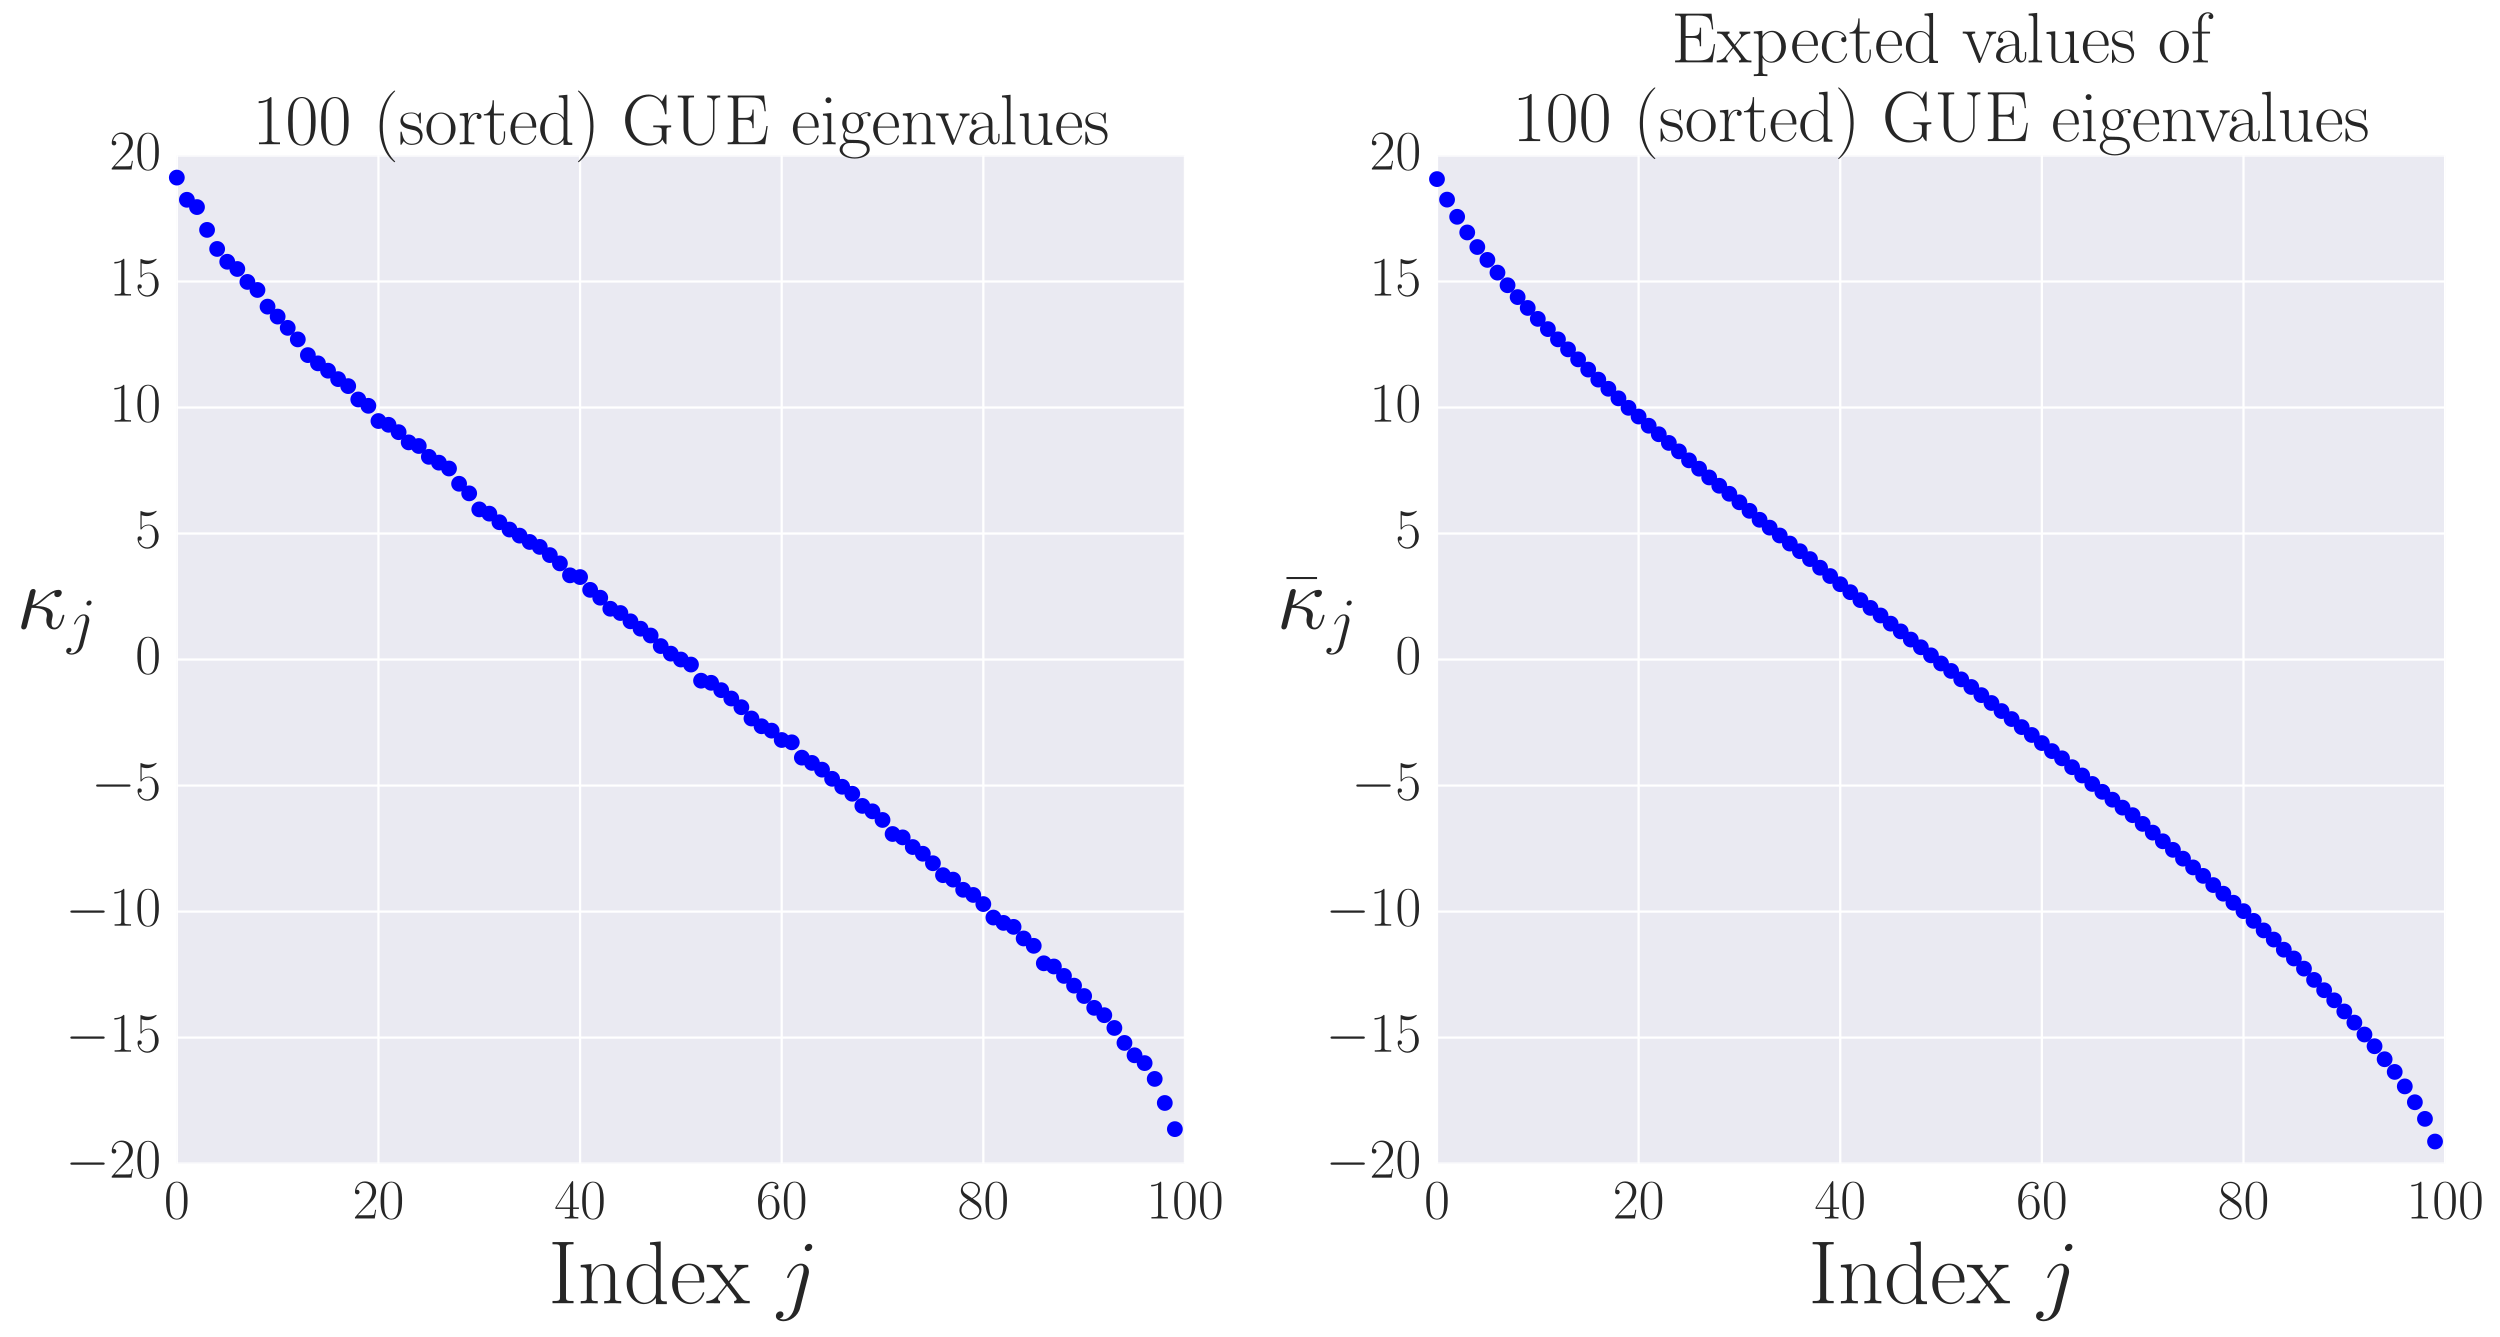 <?xml version="1.0" encoding="utf-8" standalone="no"?>
<!DOCTYPE svg PUBLIC "-//W3C//DTD SVG 1.1//EN"
  "http://www.w3.org/Graphics/SVG/1.1/DTD/svg11.dtd">
<!-- Created with matplotlib (http://matplotlib.org/) -->
<svg height="592pt" version="1.1" viewBox="0 0 1107 592" width="1107pt" xmlns="http://www.w3.org/2000/svg" xmlns:xlink="http://www.w3.org/1999/xlink">
 <defs>
  <style type="text/css">
*{stroke-linecap:butt;stroke-linejoin:round;stroke-miterlimit:100000;}
  </style>
 </defs>
 <g id="figure_1">
  <g id="patch_1">
   <path d="M -0 592.016 
L 1107.032 592.016 
L 1107.032 0 
L -0 0 
z
" style="fill:#ffffff;"/>
  </g>
  <g id="axes_1">
   <g id="patch_2">
    <path d="M 78.298 515.25 
L 524.698 515.25 
L 524.698 68.85 
L 78.298 68.85 
z
" style="fill:#eaeaf2;"/>
   </g>
   <g id="matplotlib.axis_1">
    <g id="xtick_1">
     <g id="line2d_1">
      <path clip-path="url(#p93709b2591)" d="M 78.298 515.25 
L 78.298 68.85 
" style="fill:none;stroke:#ffffff;stroke-linecap:round;"/>
     </g>
     <g id="line2d_2">
      <defs>
       <path d="M 0 0 
L 0 0 
" id="m7f58cb3fec" style="stroke:#262626;"/>
      </defs>
      <g>
       <use style="fill:#262626;stroke:#262626;" x="78.298" xlink:href="#m7f58cb3fec" y="515.25"/>
      </g>
     </g>
     <g id="line2d_3">
      <g>
       <use style="fill:#262626;stroke:#262626;" x="78.298" xlink:href="#m7f58cb3fec" y="68.85"/>
      </g>
     </g>
     <g id="text_1">
      <!-- $0$ -->
      <defs>
       <path d="M 42 31.641 
C 42 37.75 41.906 48.125 37.703 56.109 
C 34 63.109 28.094 65.594 22.906 65.594 
C 18.094 65.594 12 63.406 8.203 56.203 
C 4.203 48.719 3.797 39.438 3.797 31.641 
C 3.797 25.953 3.906 17.281 7 9.672 
C 11.297 -0.609 19 -2 22.906 -2 
C 27.5 -2 34.5 -0.109 38.594 9.375 
C 41.594 16.281 42 24.359 42 31.641 
M 22.906 -0.406 
C 16.5 -0.406 12.703 5.078 11.297 12.688 
C 10.203 18.562 10.203 27.156 10.203 32.75 
C 10.203 40.438 10.203 46.828 11.5 52.922 
C 13.406 61.391 19 64 22.906 64 
C 27 64 32.297 61.297 34.203 53.125 
C 35.5 47.438 35.594 40.734 35.594 32.75 
C 35.594 26.25 35.594 18.266 34.406 12.375 
C 32.297 1.484 26.406 -0.406 22.906 -0.406 
" id="CMR17-48"/>
      </defs>
      <g style="fill:#262626;" transform="translate(72.587 539.546)scale(0.25 -0.25)">
       <use transform="scale(0.996)" xlink:href="#CMR17-48"/>
      </g>
     </g>
    </g>
    <g id="xtick_2">
     <g id="line2d_4">
      <path clip-path="url(#p93709b2591)" d="M 167.578 515.25 
L 167.578 68.85 
" style="fill:none;stroke:#ffffff;stroke-linecap:round;"/>
     </g>
     <g id="line2d_5">
      <g>
       <use style="fill:#262626;stroke:#262626;" x="167.578" xlink:href="#m7f58cb3fec" y="515.25"/>
      </g>
     </g>
     <g id="line2d_6">
      <g>
       <use style="fill:#262626;stroke:#262626;" x="167.578" xlink:href="#m7f58cb3fec" y="68.85"/>
      </g>
     </g>
     <g id="text_2">
      <!-- $20$ -->
      <defs>
       <path d="M 41.703 15.453 
L 39.906 15.453 
C 38.906 8.375 38.094 7.172 37.703 6.562 
C 37.203 5.766 30 5.766 28.594 5.766 
L 9.406 5.766 
C 13 9.672 20 16.75 28.5 24.953 
C 34.594 30.734 41.703 37.531 41.703 47.422 
C 41.703 59.219 32.297 66 21.797 66 
C 10.797 66 4.094 56.312 4.094 47.344 
C 4.094 43.438 7 42.938 8.203 42.938 
C 9.203 42.938 12.203 43.547 12.203 47.031 
C 12.203 50.109 9.594 51 8.203 51 
C 7.594 51 7 50.906 6.594 50.703 
C 8.5 59.219 14.297 63.406 20.406 63.406 
C 29.094 63.406 34.797 56.516 34.797 47.422 
C 34.797 38.734 29.703 31.25 24 24.75 
L 4.094 2.281 
L 4.094 0 
L 39.297 0 
z
" id="CMR17-50"/>
      </defs>
      <g style="fill:#262626;" transform="translate(156.155 539.546)scale(0.25 -0.25)">
       <use transform="scale(0.996)" xlink:href="#CMR17-50"/>
       <use transform="translate(45.69 0.0)scale(0.996)" xlink:href="#CMR17-48"/>
      </g>
     </g>
    </g>
    <g id="xtick_3">
     <g id="line2d_7">
      <path clip-path="url(#p93709b2591)" d="M 256.858 515.25 
L 256.858 68.85 
" style="fill:none;stroke:#ffffff;stroke-linecap:round;"/>
     </g>
     <g id="line2d_8">
      <g>
       <use style="fill:#262626;stroke:#262626;" x="256.858" xlink:href="#m7f58cb3fec" y="515.25"/>
      </g>
     </g>
     <g id="line2d_9">
      <g>
       <use style="fill:#262626;stroke:#262626;" x="256.858" xlink:href="#m7f58cb3fec" y="68.85"/>
      </g>
     </g>
     <g id="text_3">
      <!-- $40$ -->
      <defs>
       <path d="M 33.594 64.406 
C 33.594 66.5 33.5 66.5 31.703 66.5 
L 2 19.594 
L 2 17 
L 27.797 17 
L 27.797 7.141 
C 27.797 3.5 27.594 2.5 20.594 2.5 
L 18.703 2.5 
L 18.703 0 
C 21.906 0 27.297 0 30.703 0 
C 34.094 0 39.5 0 42.703 0 
L 42.703 2.5 
L 40.797 2.5 
C 33.797 2.5 33.594 3.5 33.594 7.141 
L 33.594 17 
L 43.797 17 
L 43.797 19.594 
L 33.594 19.594 
z
M 28.094 57.859 
L 28.094 19.594 
L 4 19.594 
z
" id="CMR17-52"/>
      </defs>
      <g style="fill:#262626;" transform="translate(245.435 539.546)scale(0.25 -0.25)">
       <use transform="scale(0.996)" xlink:href="#CMR17-52"/>
       <use transform="translate(45.69 0.0)scale(0.996)" xlink:href="#CMR17-48"/>
      </g>
     </g>
    </g>
    <g id="xtick_4">
     <g id="line2d_10">
      <path clip-path="url(#p93709b2591)" d="M 346.138 515.25 
L 346.138 68.85 
" style="fill:none;stroke:#ffffff;stroke-linecap:round;"/>
     </g>
     <g id="line2d_11">
      <g>
       <use style="fill:#262626;stroke:#262626;" x="346.138" xlink:href="#m7f58cb3fec" y="515.25"/>
      </g>
     </g>
     <g id="line2d_12">
      <g>
       <use style="fill:#262626;stroke:#262626;" x="346.138" xlink:href="#m7f58cb3fec" y="68.85"/>
      </g>
     </g>
     <g id="text_4">
      <!-- $60$ -->
      <defs>
       <path d="M 10.594 34 
C 10.594 57.656 21.797 63 28.297 63 
C 30.406 63 35.5 62.641 37.5 59 
C 35.906 59 32.906 59 32.906 55.516 
C 32.906 52.828 35.094 51.922 36.5 51.922 
C 37.406 51.922 40.094 52.312 40.094 55.625 
C 40.094 61.781 35.094 65.297 28.203 65.297 
C 16.297 65.297 3.797 52.969 3.797 31 
C 3.797 3.953 15.094 -2 23.094 -2 
C 32.797 -2 42 6.672 42 20.047 
C 42 32.516 33.906 41.594 23.703 41.594 
C 17.594 41.594 13.094 37.609 10.594 30.625 
z
M 23.094 0.391 
C 10.797 0.391 10.797 18.75 10.797 22.438 
C 10.797 29.625 14.203 40 23.5 40 
C 25.203 40 30.094 40 33.406 33.125 
C 35.203 29.219 35.203 25.141 35.203 20.141 
C 35.203 14.75 35.203 10.781 33.094 6.781 
C 30.906 2.672 27.703 0.391 23.094 0.391 
" id="CMR17-54"/>
      </defs>
      <g style="fill:#262626;" transform="translate(334.715 539.546)scale(0.25 -0.25)">
       <use transform="scale(0.996)" xlink:href="#CMR17-54"/>
       <use transform="translate(45.69 0.0)scale(0.996)" xlink:href="#CMR17-48"/>
      </g>
     </g>
    </g>
    <g id="xtick_5">
     <g id="line2d_13">
      <path clip-path="url(#p93709b2591)" d="M 435.418 515.25 
L 435.418 68.85 
" style="fill:none;stroke:#ffffff;stroke-linecap:round;"/>
     </g>
     <g id="line2d_14">
      <g>
       <use style="fill:#262626;stroke:#262626;" x="435.418" xlink:href="#m7f58cb3fec" y="515.25"/>
      </g>
     </g>
     <g id="line2d_15">
      <g>
       <use style="fill:#262626;stroke:#262626;" x="435.418" xlink:href="#m7f58cb3fec" y="68.85"/>
      </g>
     </g>
     <g id="text_5">
      <!-- $80$ -->
      <defs>
       <path d="M 27.203 35.375 
C 33.5 38.547 39.906 43.328 39.906 50.984 
C 39.906 60.016 31.094 65.297 23 65.297 
C 13.906 65.297 5.906 58.734 5.906 49.688 
C 5.906 47.203 6.5 42.922 10.406 39.141 
C 11.406 38.156 15.594 35.172 18.297 33.281 
C 13.797 30.984 3.297 25.531 3.297 14.594 
C 3.297 4.359 13.094 -2 22.797 -2 
C 33.5 -2 42.5 5.656 42.5 15.781 
C 42.5 24.844 36.406 29.016 32.406 31.703 
z
M 14.094 44.094 
C 13.297 44.594 9.297 47.672 9.297 52.359 
C 9.297 58.422 15.594 63 22.797 63 
C 30.703 63 36.5 57.438 36.5 50.969 
C 36.5 41.703 26.094 36.422 25.594 36.422 
C 25.5 36.422 25.406 36.422 24.594 37.031 
z
M 32.5 23.734 
C 34 22.641 38.797 19.375 38.797 13.297 
C 38.797 5.953 31.406 0.391 23 0.391 
C 13.906 0.391 7 6.844 7 14.688 
C 7 22.547 13.094 29.094 20 32.188 
z
" id="CMR17-56"/>
      </defs>
      <g style="fill:#262626;" transform="translate(423.995 539.546)scale(0.25 -0.25)">
       <use transform="scale(0.996)" xlink:href="#CMR17-56"/>
       <use transform="translate(45.69 0.0)scale(0.996)" xlink:href="#CMR17-48"/>
      </g>
     </g>
    </g>
    <g id="xtick_6">
     <g id="line2d_16">
      <path clip-path="url(#p93709b2591)" d="M 524.698 515.25 
L 524.698 68.85 
" style="fill:none;stroke:#ffffff;stroke-linecap:round;"/>
     </g>
     <g id="line2d_17">
      <g>
       <use style="fill:#262626;stroke:#262626;" x="524.698" xlink:href="#m7f58cb3fec" y="515.25"/>
      </g>
     </g>
     <g id="line2d_18">
      <g>
       <use style="fill:#262626;stroke:#262626;" x="524.698" xlink:href="#m7f58cb3fec" y="68.85"/>
      </g>
     </g>
     <g id="text_6">
      <!-- $100$ -->
      <defs>
       <path d="M 26.594 63.406 
C 26.594 65.5 26.5 65.5 25.094 65.5 
C 21.203 61.188 15.297 59.797 9.703 59.797 
C 9.406 59.797 8.906 59.797 8.797 59.5 
C 8.703 59.297 8.703 59.094 8.703 57 
C 11.797 57 17 57.594 21 59.984 
L 21 7.203 
C 21 3.688 20.797 2.5 12.203 2.5 
L 9.203 2.5 
L 9.203 0 
C 14 0 19 0 23.797 0 
C 28.594 0 33.594 0 38.406 0 
L 38.406 2.5 
L 35.406 2.5 
C 26.797 2.5 26.594 3.594 26.594 7.156 
z
" id="CMR17-49"/>
      </defs>
      <g style="fill:#262626;" transform="translate(507.564 539.546)scale(0.25 -0.25)">
       <use transform="scale(0.996)" xlink:href="#CMR17-49"/>
       <use transform="translate(45.69 0.0)scale(0.996)" xlink:href="#CMR17-48"/>
       <use transform="translate(91.381 0.0)scale(0.996)" xlink:href="#CMR17-48"/>
      </g>
     </g>
    </g>
    <g id="text_7">
     <!-- Index $j$ -->
     <defs>
      <path d="M 35 31.688 
C 35.406 33.297 35.406 34.672 35.406 35.078 
C 35.406 40.828 31.094 44 26.594 44 
C 16.5 44 11.094 29.516 11.094 28.828 
C 11.094 28.328 11.5 27.938 12.094 27.938 
C 12.906 27.938 13 28.328 13.5 29.312 
C 17.5 38.938 22.5 42.016 26.297 42.016 
C 28.406 42.016 29.5 40.906 29.5 37.453 
C 29.5 35.078 29.203 34.078 28.797 32.297 
L 19.297 -5.109 
C 17.406 -12.438 12.703 -18 7.203 -18 
C 6.797 -18 4.703 -18 2.797 -17 
C 5.203 -16.5 7.094 -14.625 7.094 -12.25 
C 7.094 -10.656 5.906 -9.062 3.703 -9.062 
C 1.094 -9.062 -1.297 -11.25 -1.297 -14.234 
C -1.297 -18.297 3.094 -20 7.203 -20 
C 14.094 -20 23.203 -14.938 25.703 -5 
z
M 39.094 62.703 
C 39.094 65.203 37 66 35.797 66 
C 33.094 66 30.797 63.406 30.797 61.203 
C 30.797 59.719 32 57.922 34.203 57.922 
C 36.5 57.922 39.094 60.109 39.094 62.703 
" id="CMMI12-106"/>
      <path d="M 26 23.078 
C 29 26.969 32.406 31.344 35.203 34.625 
C 38.5 38.406 42.297 40 46.703 40 
L 46.703 42.594 
C 45 42.594 41.5 42.594 39.703 42.594 
C 37 42.594 33.906 42.594 31.594 42.688 
L 31.594 40.094 
C 33 39.891 33.797 38.891 33.797 37.5 
C 33.797 35.703 32.797 34.609 32.297 33.922 
L 24.906 24.578 
L 16.094 36.031 
C 15.203 37.125 15.203 37.312 15.203 37.812 
C 15.203 39.016 16.203 40 17.906 40 
L 17.906 42.688 
C 15.5 42.594 11.203 42.594 8.703 42.594 
C 6 42.594 2.797 42.594 0.594 42.688 
L 0.594 40 
C 6 40 7.203 39.594 9.594 36.609 
L 21.094 21.797 
C 21.297 21.594 21.797 21 21.797 20.703 
C 21.797 20.297 13.094 9.672 12 8.281 
C 7.5 2.891 2.797 2.5 0.094 2.5 
L 0.094 0 
C 1.797 0 5.297 0 7.094 0 
C 9.094 0 13.5 0 15.297 -0.094 
L 15.297 2.5 
C 14.703 2.594 13.094 2.797 13.094 5.078 
C 13.094 6.875 13.906 7.969 14.797 9.156 
L 23.094 19.312 
L 31.797 8 
C 32.594 6.906 33.797 5.406 33.797 4.703 
C 33.797 3.297 32.594 2.5 31 2.5 
L 31 -0.094 
C 33.406 0 37.703 0 40.203 0 
C 42.906 0 46.094 0 48.297 -0.094 
L 48.297 2.5 
C 43.297 2.5 41.797 2.688 39.406 5.781 
z
" id="CMR17-120"/>
      <path d="M 38.094 23 
C 38.5 23.406 38.5 23.609 38.5 24.625 
C 38.5 34.969 33.094 44 21.703 44 
C 11.094 44 2.703 33.891 2.703 21.609 
C 2.703 8.609 12.203 -1 22.797 -1 
C 34 -1 38.406 9.484 38.406 11.562 
C 38.406 12.25 37.797 12.25 37.594 12.25 
C 36.906 12.25 36.797 12.047 36.406 10.875 
C 34.203 4.141 28.703 0.797 23.5 0.797 
C 19.203 0.797 14.906 3.172 12.203 7.5 
C 9.094 12.547 9.094 18.375 9.094 23 
z
M 9.203 24.5 
C 9.906 39.141 17.594 42.406 21.594 42.406 
C 28.406 42.406 33 35.891 33.094 24.5 
z
" id="CMR17-101"/>
      <path d="M 19.703 61.016 
C 19.703 65.5 20.906 65.5 28.094 65.5 
L 28.094 68 
C 24.906 68 19.797 68 16.406 68 
C 13 68 7.906 68 4.703 68 
L 4.703 65.5 
C 11.906 65.5 13.094 65.5 13.094 61.016 
L 13.094 6.984 
C 13.094 2.5 11.906 2.5 4.703 2.5 
L 4.703 0 
C 7.906 0 13 0 16.406 0 
C 19.797 0 24.906 0 28.094 0 
L 28.094 2.5 
C 20.906 2.5 19.703 2.5 19.703 6.984 
z
" id="CMR17-73"/>
      <path d="M 41.5 30.203 
C 41.5 35.297 40.5 43.594 28.703 43.594 
C 20.797 43.594 16.703 37.5 15.203 33.5 
L 15.094 33.5 
L 15.094 43.594 
L 3.297 42.5 
L 3.297 39.906 
C 9.203 39.906 10.094 39.297 10.094 34.5 
L 10.094 6.688 
C 10.094 2.875 9.703 2.391 3.297 2.391 
L 3.297 -0.203 
C 5.703 0 10.094 0 12.703 0 
C 15.297 0 19.797 0 22.203 -0.203 
L 22.203 2.391 
C 15.797 2.391 15.406 2.781 15.406 6.688 
L 15.406 25.906 
C 15.406 35.109 21 42 28 42 
C 35.406 42 36.203 35.406 36.203 30.594 
L 36.203 6.688 
C 36.203 2.875 35.797 2.391 29.406 2.391 
L 29.406 -0.203 
C 31.797 0 36.203 0 38.797 0 
C 41.406 0 45.906 0 48.297 -0.203 
L 48.297 2.391 
C 41.906 2.391 41.5 2.781 41.5 6.688 
z
" id="CMR17-110"/>
      <path d="M 29.203 67.594 
L 29.203 65 
C 35.094 65 36 64.406 36 59.688 
L 36 36.641 
C 35.594 37.141 31.5 43.594 23.406 43.594 
C 13.203 43.594 3.297 34.5 3.297 21.312 
C 3.297 8.203 12.594 -1 22.406 -1 
C 30.906 -1 35.297 5.266 35.797 5.938 
L 35.797 -0.984 
L 47.906 -0.984 
L 47.906 2 
C 42 2 41.094 2.594 41.094 7.391 
L 41.094 68.688 
z
M 35.797 11.797 
C 35.797 8.797 34 6.094 31.703 4.094 
C 28.297 1.094 24.906 0.594 23 0.594 
C 20.094 0.594 9.703 2.094 9.703 21.188 
C 9.703 40.812 21.297 42 23.906 42 
C 28.5 42 32.203 39.406 34.5 35.797 
C 35.797 33.703 35.797 33.406 35.797 31.609 
z
" id="CMR17-100"/>
     </defs>
     <g style="fill:#262626;" transform="translate(242.77 577.065)scale(0.4 -0.4)">
      <use transform="scale(0.996)" xlink:href="#CMR17-73"/>
      <use transform="translate(32.638 0.0)scale(0.996)" xlink:href="#CMR17-110"/>
      <use transform="translate(83.534 0.0)scale(0.996)" xlink:href="#CMR17-100"/>
      <use transform="translate(134.429 0.0)scale(0.996)" xlink:href="#CMR17-101"/>
      <use transform="translate(174.915 0.0)scale(0.996)" xlink:href="#CMR17-120"/>
      <use transform="translate(253.284 0.0)scale(0.996)" xlink:href="#CMMI12-106"/>
     </g>
    </g>
   </g>
   <g id="matplotlib.axis_2">
    <g id="ytick_1">
     <g id="line2d_19">
      <path clip-path="url(#p93709b2591)" d="M 78.298 515.25 
L 524.698 515.25 
" style="fill:none;stroke:#ffffff;stroke-linecap:round;"/>
     </g>
     <g id="line2d_20">
      <g>
       <use style="fill:#262626;stroke:#262626;" x="78.298" xlink:href="#m7f58cb3fec" y="515.25"/>
      </g>
     </g>
     <g id="line2d_21">
      <g>
       <use style="fill:#262626;stroke:#262626;" x="524.698" xlink:href="#m7f58cb3fec" y="515.25"/>
      </g>
     </g>
     <g id="text_8">
      <!-- $-20$ -->
      <defs>
       <path d="M 65.906 23 
C 67.594 23 69.406 23 69.406 25 
C 69.406 27 67.594 27 65.906 27 
L 11.797 27 
C 10.094 27 8.297 27 8.297 25 
C 8.297 23 10.094 23 11.797 23 
z
" id="CMSY10-0"/>
      </defs>
      <g style="fill:#262626;" transform="translate(29.081 521.476)scale(0.25 -0.25)">
       <use transform="scale(0.996)" xlink:href="#CMSY10-0"/>
       <use transform="translate(77.487 0.0)scale(0.996)" xlink:href="#CMR17-50"/>
       <use transform="translate(123.178 0.0)scale(0.996)" xlink:href="#CMR17-48"/>
      </g>
     </g>
    </g>
    <g id="ytick_2">
     <g id="line2d_22">
      <path clip-path="url(#p93709b2591)" d="M 78.298 459.45 
L 524.698 459.45 
" style="fill:none;stroke:#ffffff;stroke-linecap:round;"/>
     </g>
     <g id="line2d_23">
      <g>
       <use style="fill:#262626;stroke:#262626;" x="78.298" xlink:href="#m7f58cb3fec" y="459.45"/>
      </g>
     </g>
     <g id="line2d_24">
      <g>
       <use style="fill:#262626;stroke:#262626;" x="524.698" xlink:href="#m7f58cb3fec" y="459.45"/>
      </g>
     </g>
     <g id="text_9">
      <!-- $-15$ -->
      <defs>
       <path d="M 11.406 57.688 
C 12.406 57.281 16.5 56 20.703 56 
C 30 56 35.094 61.109 38 64.062 
C 38 64.953 38 65.5 37.406 65.5 
C 37.297 65.5 37.094 65.5 36.297 65.047 
C 32.797 63.406 28.703 62.078 23.703 62.078 
C 20.703 62.078 16.203 62.484 11.297 64.672 
C 10.203 65.172 10 65.172 9.906 65.172 
C 9.406 65.172 9.297 65.062 9.297 63.078 
L 9.297 34.422 
C 9.297 32.641 9.297 32.141 10.297 32.141 
C 10.797 32.141 11 32.344 11.5 33.031 
C 14.703 37.516 19.094 39.406 24.094 39.406 
C 27.594 39.406 35.094 37.219 35.094 20.141 
C 35.094 16.953 35.094 11.172 32.094 6.578 
C 29.594 2.484 25.703 0.391 21.406 0.391 
C 14.797 0.391 8.094 5 6.297 12.719 
C 6.703 12.609 7.5 12.422 7.906 12.422 
C 9.203 12.422 11.703 13.125 11.703 16.219 
C 11.703 18.906 9.797 20 7.906 20 
C 5.594 20 4.094 18.594 4.094 15.797 
C 4.094 7.094 11 -2 21.594 -2 
C 31.906 -2 41.703 6.875 41.703 19.75 
C 41.703 31.719 33.906 41 24.203 41 
C 19.094 41 14.797 39.109 11.406 35.531 
z
" id="CMR17-53"/>
      </defs>
      <g style="fill:#262626;" transform="translate(29.081 465.676)scale(0.25 -0.25)">
       <use transform="scale(0.996)" xlink:href="#CMSY10-0"/>
       <use transform="translate(77.487 0.0)scale(0.996)" xlink:href="#CMR17-49"/>
       <use transform="translate(123.178 0.0)scale(0.996)" xlink:href="#CMR17-53"/>
      </g>
     </g>
    </g>
    <g id="ytick_3">
     <g id="line2d_25">
      <path clip-path="url(#p93709b2591)" d="M 78.298 403.65 
L 524.698 403.65 
" style="fill:none;stroke:#ffffff;stroke-linecap:round;"/>
     </g>
     <g id="line2d_26">
      <g>
       <use style="fill:#262626;stroke:#262626;" x="78.298" xlink:href="#m7f58cb3fec" y="403.65"/>
      </g>
     </g>
     <g id="line2d_27">
      <g>
       <use style="fill:#262626;stroke:#262626;" x="524.698" xlink:href="#m7f58cb3fec" y="403.65"/>
      </g>
     </g>
     <g id="text_10">
      <!-- $-10$ -->
      <g style="fill:#262626;" transform="translate(29.081 409.876)scale(0.25 -0.25)">
       <use transform="scale(0.996)" xlink:href="#CMSY10-0"/>
       <use transform="translate(77.487 0.0)scale(0.996)" xlink:href="#CMR17-49"/>
       <use transform="translate(123.178 0.0)scale(0.996)" xlink:href="#CMR17-48"/>
      </g>
     </g>
    </g>
    <g id="ytick_4">
     <g id="line2d_28">
      <path clip-path="url(#p93709b2591)" d="M 78.298 347.85 
L 524.698 347.85 
" style="fill:none;stroke:#ffffff;stroke-linecap:round;"/>
     </g>
     <g id="line2d_29">
      <g>
       <use style="fill:#262626;stroke:#262626;" x="78.298" xlink:href="#m7f58cb3fec" y="347.85"/>
      </g>
     </g>
     <g id="line2d_30">
      <g>
       <use style="fill:#262626;stroke:#262626;" x="524.698" xlink:href="#m7f58cb3fec" y="347.85"/>
      </g>
     </g>
     <g id="text_11">
      <!-- $-5$ -->
      <g style="fill:#262626;" transform="translate(40.504 354.076)scale(0.25 -0.25)">
       <use transform="scale(0.996)" xlink:href="#CMSY10-0"/>
       <use transform="translate(77.487 0.0)scale(0.996)" xlink:href="#CMR17-53"/>
      </g>
     </g>
    </g>
    <g id="ytick_5">
     <g id="line2d_31">
      <path clip-path="url(#p93709b2591)" d="M 78.298 292.05 
L 524.698 292.05 
" style="fill:none;stroke:#ffffff;stroke-linecap:round;"/>
     </g>
     <g id="line2d_32">
      <g>
       <use style="fill:#262626;stroke:#262626;" x="78.298" xlink:href="#m7f58cb3fec" y="292.05"/>
      </g>
     </g>
     <g id="line2d_33">
      <g>
       <use style="fill:#262626;stroke:#262626;" x="524.698" xlink:href="#m7f58cb3fec" y="292.05"/>
      </g>
     </g>
     <g id="text_12">
      <!-- $0$ -->
      <g style="fill:#262626;" transform="translate(59.875 298.276)scale(0.25 -0.25)">
       <use transform="scale(0.996)" xlink:href="#CMR17-48"/>
      </g>
     </g>
    </g>
    <g id="ytick_6">
     <g id="line2d_34">
      <path clip-path="url(#p93709b2591)" d="M 78.298 236.25 
L 524.698 236.25 
" style="fill:none;stroke:#ffffff;stroke-linecap:round;"/>
     </g>
     <g id="line2d_35">
      <g>
       <use style="fill:#262626;stroke:#262626;" x="78.298" xlink:href="#m7f58cb3fec" y="236.25"/>
      </g>
     </g>
     <g id="line2d_36">
      <g>
       <use style="fill:#262626;stroke:#262626;" x="524.698" xlink:href="#m7f58cb3fec" y="236.25"/>
      </g>
     </g>
     <g id="text_13">
      <!-- $5$ -->
      <g style="fill:#262626;" transform="translate(59.875 242.476)scale(0.25 -0.25)">
       <use transform="scale(0.996)" xlink:href="#CMR17-53"/>
      </g>
     </g>
    </g>
    <g id="ytick_7">
     <g id="line2d_37">
      <path clip-path="url(#p93709b2591)" d="M 78.298 180.45 
L 524.698 180.45 
" style="fill:none;stroke:#ffffff;stroke-linecap:round;"/>
     </g>
     <g id="line2d_38">
      <g>
       <use style="fill:#262626;stroke:#262626;" x="78.298" xlink:href="#m7f58cb3fec" y="180.45"/>
      </g>
     </g>
     <g id="line2d_39">
      <g>
       <use style="fill:#262626;stroke:#262626;" x="524.698" xlink:href="#m7f58cb3fec" y="180.45"/>
      </g>
     </g>
     <g id="text_14">
      <!-- $10$ -->
      <g style="fill:#262626;" transform="translate(48.453 186.676)scale(0.25 -0.25)">
       <use transform="scale(0.996)" xlink:href="#CMR17-49"/>
       <use transform="translate(45.69 0.0)scale(0.996)" xlink:href="#CMR17-48"/>
      </g>
     </g>
    </g>
    <g id="ytick_8">
     <g id="line2d_40">
      <path clip-path="url(#p93709b2591)" d="M 78.298 124.65 
L 524.698 124.65 
" style="fill:none;stroke:#ffffff;stroke-linecap:round;"/>
     </g>
     <g id="line2d_41">
      <g>
       <use style="fill:#262626;stroke:#262626;" x="78.298" xlink:href="#m7f58cb3fec" y="124.65"/>
      </g>
     </g>
     <g id="line2d_42">
      <g>
       <use style="fill:#262626;stroke:#262626;" x="524.698" xlink:href="#m7f58cb3fec" y="124.65"/>
      </g>
     </g>
     <g id="text_15">
      <!-- $15$ -->
      <g style="fill:#262626;" transform="translate(48.453 130.876)scale(0.25 -0.25)">
       <use transform="scale(0.996)" xlink:href="#CMR17-49"/>
       <use transform="translate(45.69 0.0)scale(0.996)" xlink:href="#CMR17-53"/>
      </g>
     </g>
    </g>
    <g id="ytick_9">
     <g id="line2d_43">
      <path clip-path="url(#p93709b2591)" d="M 78.298 68.85 
L 524.698 68.85 
" style="fill:none;stroke:#ffffff;stroke-linecap:round;"/>
     </g>
     <g id="line2d_44">
      <g>
       <use style="fill:#262626;stroke:#262626;" x="78.298" xlink:href="#m7f58cb3fec" y="68.85"/>
      </g>
     </g>
     <g id="line2d_45">
      <g>
       <use style="fill:#262626;stroke:#262626;" x="524.698" xlink:href="#m7f58cb3fec" y="68.85"/>
      </g>
     </g>
     <g id="text_16">
      <!-- $20$ -->
      <g style="fill:#262626;" transform="translate(48.453 75.076)scale(0.25 -0.25)">
       <use transform="scale(0.996)" xlink:href="#CMR17-50"/>
       <use transform="translate(45.69 0.0)scale(0.996)" xlink:href="#CMR17-48"/>
      </g>
     </g>
    </g>
    <g id="text_17">
     <!-- $\kappa_{j}$ -->
     <defs>
      <path d="M 21.297 25 
C 24.594 26.781 28.297 29.875 30.797 31.969 
C 36.797 37.141 39 38.734 42.797 40.219 
C 42.406 39.625 42.297 38.828 42.297 38.141 
C 42.297 35.438 44.594 34.938 45.594 34.938 
C 48.797 34.938 50.594 37.922 50.594 39.812 
C 50.594 40.406 50.406 43 46.906 43 
C 40.906 43 35 37.984 30.594 34.344 
C 24.797 29.312 21.906 27.156 17.797 25.875 
L 21.594 41.5 
C 21.594 43.109 20.297 44 19 44 
C 18.094 44 15.906 43.703 15.094 40.5 
L 5.797 3.5 
C 5.5 2.312 5.5 2.094 5.5 1.5 
C 5.5 0.094 6.594 -1 8.094 -1 
C 11.094 -1 11.703 1.656 12.203 3.812 
C 12.797 5.938 16.906 23 17.094 23 
C 29.797 23 34.094 19.75 34.094 14.734 
C 34.094 14.016 34.094 13.719 33.797 12.594 
C 33.406 10.656 33.406 9.516 33.406 8.906 
C 33.406 2.781 37.297 -1 42.203 -1 
C 46.297 -1 48.594 1.922 50.094 4.547 
C 52.203 8.484 53.5 14.031 53.5 14.422 
C 53.5 14.938 53.094 15.328 52.5 15.328 
C 51.594 15.328 51.5 14.938 51.094 13.312 
C 49.797 8.469 47.594 1 42.5 1 
C 40.297 1 39.203 2.312 39.203 5.844 
C 39.203 7.781 39.594 10.016 40 11.516 
C 40.203 12.547 40.5 13.75 40.5 14.859 
C 40.5 24.078 27.906 25 21.297 25 
" id="CMMI12-20"/>
     </defs>
     <g style="fill:#262626;" transform="translate(7.2 284.298)scale(0.4 -0.4)">
      <use transform="translate(0.0 14.944)scale(0.996)" xlink:href="#CMMI12-20"/>
      <use transform="translate(56.155 0.0)scale(0.697)" xlink:href="#CMMI12-106"/>
     </g>
    </g>
   </g>
   <g id="line2d_46">
    <defs>
     <path d="M 0 3.5 
C 0.928 3.5 1.819 3.131 2.475 2.475 
C 3.131 1.819 3.5 0.928 3.5 0 
C 3.5 -0.928 3.131 -1.819 2.475 -2.475 
C 1.819 -3.131 0.928 -3.5 0 -3.5 
C -0.928 -3.5 -1.819 -3.131 -2.475 -2.475 
C -3.131 -1.819 -3.5 -0.928 -3.5 0 
C -3.5 0.928 -3.131 1.819 -2.475 2.475 
C -1.819 3.131 -0.928 3.5 0 3.5 
z
" id="m20daa9160b"/>
    </defs>
    <g>
     <use style="fill:#0000ff;" x="78.298" xlink:href="#m20daa9160b" y="78.64"/>
     <use style="fill:#0000ff;" x="82.762" xlink:href="#m20daa9160b" y="88.464"/>
     <use style="fill:#0000ff;" x="87.226" xlink:href="#m20daa9160b" y="91.692"/>
     <use style="fill:#0000ff;" x="91.69" xlink:href="#m20daa9160b" y="101.793"/>
     <use style="fill:#0000ff;" x="96.154" xlink:href="#m20daa9160b" y="110.232"/>
     <use style="fill:#0000ff;" x="100.618" xlink:href="#m20daa9160b" y="115.905"/>
     <use style="fill:#0000ff;" x="105.082" xlink:href="#m20daa9160b" y="119.108"/>
     <use style="fill:#0000ff;" x="109.546" xlink:href="#m20daa9160b" y="124.837"/>
     <use style="fill:#0000ff;" x="114.01" xlink:href="#m20daa9160b" y="128.399"/>
     <use style="fill:#0000ff;" x="118.474" xlink:href="#m20daa9160b" y="135.78"/>
     <use style="fill:#0000ff;" x="122.938" xlink:href="#m20daa9160b" y="140.183"/>
     <use style="fill:#0000ff;" x="127.402" xlink:href="#m20daa9160b" y="145.176"/>
     <use style="fill:#0000ff;" x="131.866" xlink:href="#m20daa9160b" y="150.283"/>
     <use style="fill:#0000ff;" x="136.33" xlink:href="#m20daa9160b" y="157.243"/>
     <use style="fill:#0000ff;" x="140.794" xlink:href="#m20daa9160b" y="160.893"/>
     <use style="fill:#0000ff;" x="145.258" xlink:href="#m20daa9160b" y="164.141"/>
     <use style="fill:#0000ff;" x="149.722" xlink:href="#m20daa9160b" y="167.87"/>
     <use style="fill:#0000ff;" x="154.186" xlink:href="#m20daa9160b" y="170.972"/>
     <use style="fill:#0000ff;" x="158.65" xlink:href="#m20daa9160b" y="176.886"/>
     <use style="fill:#0000ff;" x="163.114" xlink:href="#m20daa9160b" y="179.693"/>
     <use style="fill:#0000ff;" x="167.578" xlink:href="#m20daa9160b" y="186.434"/>
     <use style="fill:#0000ff;" x="172.042" xlink:href="#m20daa9160b" y="188.093"/>
     <use style="fill:#0000ff;" x="176.506" xlink:href="#m20daa9160b" y="191.362"/>
     <use style="fill:#0000ff;" x="180.97" xlink:href="#m20daa9160b" y="195.881"/>
     <use style="fill:#0000ff;" x="185.434" xlink:href="#m20daa9160b" y="197.488"/>
     <use style="fill:#0000ff;" x="189.898" xlink:href="#m20daa9160b" y="202.282"/>
     <use style="fill:#0000ff;" x="194.362" xlink:href="#m20daa9160b" y="204.868"/>
     <use style="fill:#0000ff;" x="198.826" xlink:href="#m20daa9160b" y="207.456"/>
     <use style="fill:#0000ff;" x="203.29" xlink:href="#m20daa9160b" y="214.213"/>
     <use style="fill:#0000ff;" x="207.754" xlink:href="#m20daa9160b" y="218.46"/>
     <use style="fill:#0000ff;" x="212.218" xlink:href="#m20daa9160b" y="225.557"/>
     <use style="fill:#0000ff;" x="216.682" xlink:href="#m20daa9160b" y="227.444"/>
     <use style="fill:#0000ff;" x="221.146" xlink:href="#m20daa9160b" y="231.242"/>
     <use style="fill:#0000ff;" x="225.61" xlink:href="#m20daa9160b" y="234.48"/>
     <use style="fill:#0000ff;" x="230.074" xlink:href="#m20daa9160b" y="237.174"/>
     <use style="fill:#0000ff;" x="234.538" xlink:href="#m20daa9160b" y="239.984"/>
     <use style="fill:#0000ff;" x="239.002" xlink:href="#m20daa9160b" y="242.171"/>
     <use style="fill:#0000ff;" x="243.466" xlink:href="#m20daa9160b" y="245.796"/>
     <use style="fill:#0000ff;" x="247.93" xlink:href="#m20daa9160b" y="249.468"/>
     <use style="fill:#0000ff;" x="252.394" xlink:href="#m20daa9160b" y="254.756"/>
     <use style="fill:#0000ff;" x="256.858" xlink:href="#m20daa9160b" y="255.529"/>
     <use style="fill:#0000ff;" x="261.322" xlink:href="#m20daa9160b" y="261.191"/>
     <use style="fill:#0000ff;" x="265.786" xlink:href="#m20daa9160b" y="264.661"/>
     <use style="fill:#0000ff;" x="270.25" xlink:href="#m20daa9160b" y="269.557"/>
     <use style="fill:#0000ff;" x="274.714" xlink:href="#m20daa9160b" y="271.444"/>
     <use style="fill:#0000ff;" x="279.178" xlink:href="#m20daa9160b" y="275.122"/>
     <use style="fill:#0000ff;" x="283.642" xlink:href="#m20daa9160b" y="278.388"/>
     <use style="fill:#0000ff;" x="288.106" xlink:href="#m20daa9160b" y="281.402"/>
     <use style="fill:#0000ff;" x="292.57" xlink:href="#m20daa9160b" y="286.083"/>
     <use style="fill:#0000ff;" x="297.034" xlink:href="#m20daa9160b" y="289.427"/>
     <use style="fill:#0000ff;" x="301.498" xlink:href="#m20daa9160b" y="292.034"/>
     <use style="fill:#0000ff;" x="305.962" xlink:href="#m20daa9160b" y="294.264"/>
     <use style="fill:#0000ff;" x="310.426" xlink:href="#m20daa9160b" y="301.409"/>
     <use style="fill:#0000ff;" x="314.89" xlink:href="#m20daa9160b" y="302.345"/>
     <use style="fill:#0000ff;" x="319.354" xlink:href="#m20daa9160b" y="305.608"/>
     <use style="fill:#0000ff;" x="323.818" xlink:href="#m20daa9160b" y="309.298"/>
     <use style="fill:#0000ff;" x="328.282" xlink:href="#m20daa9160b" y="313.156"/>
     <use style="fill:#0000ff;" x="332.746" xlink:href="#m20daa9160b" y="318.143"/>
     <use style="fill:#0000ff;" x="337.21" xlink:href="#m20daa9160b" y="321.586"/>
     <use style="fill:#0000ff;" x="341.674" xlink:href="#m20daa9160b" y="323.525"/>
     <use style="fill:#0000ff;" x="346.138" xlink:href="#m20daa9160b" y="327.675"/>
     <use style="fill:#0000ff;" x="350.602" xlink:href="#m20daa9160b" y="328.699"/>
     <use style="fill:#0000ff;" x="355.066" xlink:href="#m20daa9160b" y="335.488"/>
     <use style="fill:#0000ff;" x="359.53" xlink:href="#m20daa9160b" y="337.815"/>
     <use style="fill:#0000ff;" x="363.994" xlink:href="#m20daa9160b" y="340.798"/>
     <use style="fill:#0000ff;" x="368.458" xlink:href="#m20daa9160b" y="344.854"/>
     <use style="fill:#0000ff;" x="372.922" xlink:href="#m20daa9160b" y="348.38"/>
     <use style="fill:#0000ff;" x="377.386" xlink:href="#m20daa9160b" y="351.472"/>
     <use style="fill:#0000ff;" x="381.85" xlink:href="#m20daa9160b" y="356.851"/>
     <use style="fill:#0000ff;" x="386.314" xlink:href="#m20daa9160b" y="359.253"/>
     <use style="fill:#0000ff;" x="390.778" xlink:href="#m20daa9160b" y="363.076"/>
     <use style="fill:#0000ff;" x="395.242" xlink:href="#m20daa9160b" y="369.298"/>
     <use style="fill:#0000ff;" x="399.706" xlink:href="#m20daa9160b" y="370.794"/>
     <use style="fill:#0000ff;" x="404.17" xlink:href="#m20daa9160b" y="375.071"/>
     <use style="fill:#0000ff;" x="408.634" xlink:href="#m20daa9160b" y="378.037"/>
     <use style="fill:#0000ff;" x="413.098" xlink:href="#m20daa9160b" y="382.244"/>
     <use style="fill:#0000ff;" x="417.562" xlink:href="#m20daa9160b" y="387.525"/>
     <use style="fill:#0000ff;" x="422.026" xlink:href="#m20daa9160b" y="389.493"/>
     <use style="fill:#0000ff;" x="426.49" xlink:href="#m20daa9160b" y="394.003"/>
     <use style="fill:#0000ff;" x="430.954" xlink:href="#m20daa9160b" y="396.28"/>
     <use style="fill:#0000ff;" x="435.418" xlink:href="#m20daa9160b" y="400.32"/>
     <use style="fill:#0000ff;" x="439.882" xlink:href="#m20daa9160b" y="406.294"/>
     <use style="fill:#0000ff;" x="444.346" xlink:href="#m20daa9160b" y="408.651"/>
     <use style="fill:#0000ff;" x="448.81" xlink:href="#m20daa9160b" y="410.415"/>
     <use style="fill:#0000ff;" x="453.274" xlink:href="#m20daa9160b" y="415.548"/>
     <use style="fill:#0000ff;" x="457.738" xlink:href="#m20daa9160b" y="418.807"/>
     <use style="fill:#0000ff;" x="462.202" xlink:href="#m20daa9160b" y="426.546"/>
     <use style="fill:#0000ff;" x="466.666" xlink:href="#m20daa9160b" y="427.956"/>
     <use style="fill:#0000ff;" x="471.13" xlink:href="#m20daa9160b" y="432.13"/>
     <use style="fill:#0000ff;" x="475.594" xlink:href="#m20daa9160b" y="436.442"/>
     <use style="fill:#0000ff;" x="480.058" xlink:href="#m20daa9160b" y="441.041"/>
     <use style="fill:#0000ff;" x="484.522" xlink:href="#m20daa9160b" y="446.274"/>
     <use style="fill:#0000ff;" x="488.986" xlink:href="#m20daa9160b" y="449.525"/>
     <use style="fill:#0000ff;" x="493.45" xlink:href="#m20daa9160b" y="455.174"/>
     <use style="fill:#0000ff;" x="497.914" xlink:href="#m20daa9160b" y="461.796"/>
     <use style="fill:#0000ff;" x="502.378" xlink:href="#m20daa9160b" y="467.278"/>
     <use style="fill:#0000ff;" x="506.842" xlink:href="#m20daa9160b" y="470.741"/>
     <use style="fill:#0000ff;" x="511.306" xlink:href="#m20daa9160b" y="477.742"/>
     <use style="fill:#0000ff;" x="515.77" xlink:href="#m20daa9160b" y="488.398"/>
     <use style="fill:#0000ff;" x="520.234" xlink:href="#m20daa9160b" y="499.98"/>
    </g>
   </g>
   <g id="patch_3">
    <path d="M 78.298 68.85 
L 524.698 68.85 
" style="fill:none;"/>
   </g>
   <g id="patch_4">
    <path d="M 524.698 515.25 
L 524.698 68.85 
" style="fill:none;"/>
   </g>
   <g id="patch_5">
    <path d="M 78.298 515.25 
L 524.698 515.25 
" style="fill:none;"/>
   </g>
   <g id="patch_6">
    <path d="M 78.298 515.25 
L 78.298 68.85 
" style="fill:none;"/>
   </g>
   <g id="text_18">
    <!-- 100 (sorted) GUE eigenvalues -->
    <defs>
     <path d="M 60.703 25.234 
L 58.906 25.234 
C 56.703 10.562 55.406 2.594 37.797 2.594 
L 23.906 2.594 
C 19.906 2.594 19.703 3.078 19.703 6.469 
L 19.703 34 
L 29.094 34 
C 38.5 34 39.406 30.625 39.406 22.344 
L 41.203 22.344 
L 41.203 48.141 
L 39.406 48.141 
C 39.406 39.953 38.5 36.594 29.094 36.594 
L 19.703 36.594 
L 19.703 61.141 
C 19.703 64.5 19.906 65 23.906 65 
L 37.594 65 
C 53.094 65 54.906 58.891 56.297 45.766 
L 58.094 45.766 
L 55.703 67.578 
L 5.094 67.578 
L 5.094 65 
C 12 65 13.094 65 13.094 60.531 
L 13.094 7.047 
C 13.094 2.594 12 2.594 5.094 2.594 
L 5.094 0 
L 57.094 0 
z
" id="CMR17-69"/>
     <path d="M 62.094 19.266 
C 62.094 23.016 62.406 23.516 68.594 23.516 
L 68.594 26.094 
C 66.203 26 60.797 26 58.094 26 
C 55.297 26 47.5 26 43.703 26 
L 43.703 23.516 
L 46.703 23.516 
C 55.297 23.516 55.5 22.406 55.5 18.766 
L 55.5 12.094 
C 55.5 0.984 42.5 0.984 39.406 0.984 
C 29.094 0.984 12.203 7.984 12.203 33.75 
C 12.203 59.5 28.797 66.406 38.5 66.406 
C 49.797 66.406 58 56.656 59.906 42.828 
C 60.094 41.625 60.094 41.422 61 41.422 
C 62.094 41.422 62.094 41.625 62.094 43.422 
L 62.094 67 
C 62.094 68.781 62 68.891 61.406 68.891 
C 61 68.891 60.906 68.781 60.203 67.594 
L 55.797 59.234 
C 50.906 65.422 44.906 69 37.203 69 
C 20.094 69 4.594 54 4.594 33.547 
C 4.594 13.203 19.797 -2 37.406 -2 
C 45.5 -2 53.406 0.875 56.5 6.516 
C 58.203 2.469 61 -0.312 61.5 -0.312 
C 62 -0.312 62.094 -0.203 62.094 1.562 
z
" id="CMR17-71"/>
     <path d="M 54 22.391 
C 54 9.047 45.297 0.594 35.797 0.594 
C 30.703 0.594 26.094 3.281 23.297 7.453 
C 20.094 12.234 19.703 18.406 19.703 21.891 
L 19.703 60.531 
C 19.703 65 20.797 65 27.703 65 
L 27.703 67.5 
C 24.797 67.5 19.5 67.5 16.406 67.5 
C 13.297 67.5 8 67.5 5.094 67.5 
L 5.094 65 
C 12 65 13.094 65 13.094 60.531 
L 13.094 22.391 
C 13.094 8.062 24 -2 35.594 -2 
C 48.594 -2 56.094 11.234 56.094 21 
L 56.094 58.844 
C 56.094 64.406 61.203 65 64.094 65 
L 64.094 67.594 
C 61.797 67.5 57.594 67.5 55.094 67.5 
C 52.594 67.5 48.297 67.5 46 67.594 
L 46 65 
C 54 65 54 60.328 54 57.844 
z
" id="CMR17-85"/>
     <path d="M 36 25.828 
C 36 32.375 36 35.844 31.797 39.734 
C 28.094 43 23.797 44 20.406 44 
C 12.5 44 6.797 37.609 6.797 30.797 
C 6.797 27 9.797 27 10.406 27 
C 11.703 27 14 27.781 14 30.531 
C 14 33 12.094 34.078 10.406 34.078 
C 10 34.078 9.5 33.969 9.203 33.875 
C 11.297 40.5 16.703 42.406 20.203 42.406 
C 25.203 42.406 30.703 37.953 30.703 29.453 
L 30.703 25 
C 24.797 25 17.703 24.203 12.094 21.203 
C 5.797 17.703 4 12.703 4 8.906 
C 4 1.203 13 -1 18.297 -1 
C 23.797 -1 28.906 2.172 31.094 7.984 
C 31.297 3.641 34.094 -0.281 38.5 -0.281 
C 40.594 -0.281 45.906 1.094 45.906 8.859 
L 45.906 14.375 
L 44.094 14.375 
L 44.094 8.781 
C 44.094 2.781 41.406 2 40.094 2 
C 36 2 36 7.156 36 11.531 
z
M 30.703 13.594 
C 30.703 4.953 24.5 0.594 19 0.594 
C 14 0.594 10.094 4.297 10.094 8.906 
C 10.094 11.891 11.406 17.188 17.203 20.391 
C 22 23.094 27.5 23.5 30.703 23.5 
z
" id="CMR17-97"/>
     <path d="M 43.094 21.188 
C 43.094 34 33.797 44 22.906 44 
C 12 44 2.703 34 2.703 21.188 
C 2.703 8.609 12 -1 22.906 -1 
C 33.797 -1 43.094 8.609 43.094 21.188 
M 22.906 0.797 
C 18.203 0.797 14.203 3.594 11.906 7.5 
C 9.406 11.984 9.094 17.594 9.094 22 
C 9.094 26.203 9.297 31.406 11.906 35.906 
C 13.906 39.203 17.797 42.406 22.906 42.406 
C 27.406 42.406 31.203 39.906 33.594 36.406 
C 36.703 31.703 36.703 25.109 36.703 22 
C 36.703 18.094 36.5 12.109 33.797 7.297 
C 31 2.703 26.703 0.797 22.906 0.797 
" id="CMR17-111"/>
     <path d="M 26.297 24.688 
C 26.297 31.875 25.594 44.016 19.594 56.859 
C 14.797 67.234 6.594 74.5 5.406 74.5 
C 5.094 74.5 4.703 74.391 4.703 73.891 
C 4.703 73.703 4.797 73.594 4.906 73.391 
C 9.703 68.406 21.906 55.75 21.906 24.75 
C 21.906 -6.359 9.797 -19.016 4.906 -24.016 
C 4.797 -24.203 4.703 -24.312 4.703 -24.5 
C 4.703 -25 5.094 -25 5.406 -25 
C 6.5 -25 15 -17.625 19.906 -6.656 
C 24.906 4.391 26.297 15.141 26.297 24.688 
" id="CMR17-41"/>
     <path d="M 15.094 40 
L 29.094 40 
L 29.094 42.578 
L 15.094 42.578 
L 15.094 61 
L 13.297 61 
C 13.094 50.703 9.594 41.688 1.094 41.688 
L 1.094 40 
L 9.797 40 
L 9.797 12.047 
C 9.797 10.156 9.797 -1 21.406 -1 
C 27.297 -1 30.703 4.781 30.703 12.141 
L 30.703 17.812 
L 28.906 17.812 
L 28.906 12.234 
C 28.906 5.375 26.203 0.797 22 0.797 
C 19.094 0.797 15.094 2.781 15.094 11.844 
z
" id="CMR17-116"/>
     <path d="M 29.406 42.078 
L 29.406 39.5 
C 35.297 39.5 36.203 38.891 36.203 34.156 
L 36.203 16.125 
C 36.203 7.812 31.703 0.594 24.297 0.594 
C 16.094 0.594 15.406 5.438 15.406 10.594 
L 15.406 43.172 
L 3.297 42.078 
L 3.297 39.5 
C 7.297 39.5 10 39.5 10.094 35.531 
L 10.094 16.531 
C 10.094 9.891 10.094 5.641 12.703 2.859 
C 14 1.578 16.5 -1 23.703 -1 
C 32.203 -1 35.5 5.891 36.297 7.906 
L 36.406 7.906 
L 36.406 -0.984 
L 48.297 -0.984 
L 48.297 2 
C 42.406 2 41.5 2.594 41.5 7.391 
L 41.5 43.172 
z
" id="CMR17-117"/>
     <path d="M 15 23.391 
C 15 33 19.094 42 26.594 42 
C 27.297 42 28 41.906 28.703 41.594 
C 28.703 41.594 26.5 40.891 26.5 38.312 
C 26.5 35.906 28.406 34.906 29.906 34.906 
C 31.094 34.906 33.297 35.609 33.297 38.406 
C 33.297 41.609 30.094 43.594 26.703 43.594 
C 19.094 43.594 15.797 36.203 14.797 32.703 
L 14.703 32.703 
L 14.703 43.594 
L 3.094 42.5 
L 3.094 39.906 
C 9 39.906 9.906 39.297 9.906 34.5 
L 9.906 6.688 
C 9.906 2.875 9.5 2.391 3.094 2.391 
L 3.094 -0.203 
C 5.5 0 10.094 0 12.703 0 
C 15.594 0 20.703 0 23.406 -0.203 
L 23.406 2.391 
C 16.203 2.391 15 2.391 15 6.875 
z
" id="CMR17-114"/>
     <path d="M 30.906 42.141 
C 30.906 43.953 30.797 44.047 30.203 44.047 
C 29.797 44.047 29.703 43.953 28.5 42.453 
C 28.203 42.047 27.297 41.031 27 40.641 
C 23.797 44.047 19.297 44.047 17.594 44.047 
C 6.5 44.047 2.5 38.234 2.5 32.438 
C 2.5 23.406 12.703 21.328 15.594 20.703 
C 21.906 19.422 24.094 19.016 26.203 17.203 
C 27.5 16.016 29.703 13.812 29.703 10.219 
C 29.703 6 27.297 0.594 18.094 0.594 
C 9.406 0.594 6.297 7.188 4.5 15.953 
C 4.203 17.344 4.203 17.453 3.406 17.453 
C 2.594 17.453 2.5 17.344 2.5 15.359 
L 2.5 0.984 
C 2.5 -0.797 2.594 -0.906 3.203 -0.906 
C 3.703 -0.906 3.797 -0.797 4.297 0 
C 4.906 0.891 6.406 3.297 7 4.312 
C 9 1.609 12.5 -1 18.094 -1 
C 28 -1 33.297 4.422 33.297 12.25 
C 33.297 17.375 30.594 20.078 29.297 21.281 
C 26.297 24.391 22.797 25.094 18.594 25.891 
C 13.094 27.109 6.094 28.516 6.094 34.641 
C 6.094 37.234 7.5 42.766 17.594 42.766 
C 28.297 42.766 28.906 32.719 29.094 29.5 
C 29.203 29 29.703 28.891 30 28.891 
C 30.906 28.891 30.906 29.203 30.906 30.906 
z
" id="CMR17-115"/>
     <path d="M 15.5 61.078 
C 15.5 63.266 13.703 65.156 11.406 65.156 
C 9.203 65.156 7.297 63.375 7.297 61.078 
C 7.297 58.891 9.094 57 11.406 57 
C 13.594 57 15.5 58.797 15.5 61.078 
M 3.797 42.281 
L 3.797 39.703 
C 9.406 39.703 10.203 39.094 10.203 34.328 
L 10.203 6.672 
C 10.203 2.875 9.797 2.391 3.406 2.391 
L 3.406 -0.203 
C 5.797 0 10.094 0 12.594 0 
C 15 0 19.094 0 21.406 -0.203 
L 21.406 2.391 
C 15.5 2.391 15.297 2.984 15.297 6.562 
L 15.297 43.375 
z
" id="CMR17-105"/>
     <path d="M 11.094 18.188 
C 13 16.688 16.297 15 20.297 15 
C 28.203 15 35 21.203 35 29.5 
C 35 32.094 34.203 36.094 31.203 39.203 
C 34 42.062 38.094 43 40.406 43 
C 40.797 43 41.406 43 41.906 42.719 
C 41.5 42.625 40.594 42.234 40.594 40.703 
C 40.594 39.484 41.5 38.609 42.797 38.609 
C 44.297 38.609 45.094 39.578 45.094 40.844 
C 45.094 42.672 43.594 44.594 40.406 44.594 
C 36.406 44.594 32.906 42.781 30.094 40.312 
C 27.094 43.016 23.5 44 20.297 44 
C 12.406 44 5.594 37.797 5.594 29.5 
C 5.594 23.781 8.906 20.188 9.906 19.188 
C 6.906 15.688 6.906 11.609 6.906 11.109 
C 6.906 8.516 7.906 4.719 11.297 2.625 
C 6.094 1.328 2 -2.641 2 -7.594 
C 2 -14.734 11.5 -20 22.906 -20 
C 33.906 -20 43.797 -14.938 43.797 -7.484 
C 43.797 6 29 6 21.297 6 
C 19 6 14.906 6 14.406 6.109 
C 11.297 6.609 9.203 9.406 9.203 12.906 
C 9.203 13.797 9.203 16 11.094 18.188 
M 20.297 16.688 
C 11.5 16.688 11.5 27.5 11.5 29.516 
C 11.5 31.5 11.5 42.312 20.297 42.312 
C 29.094 42.312 29.094 31.5 29.094 29.516 
C 29.094 27.5 29.094 16.688 20.297 16.688 
M 22.906 -18.297 
C 12.906 -18.297 6 -13.047 6 -7.594 
C 6 -4.516 7.703 -1.641 9.906 -0.062 
C 12.406 1.625 13.406 1.625 20.203 1.625 
C 28.406 1.625 39.797 1.625 39.797 -7.594 
C 39.797 -13.047 32.906 -18.297 22.906 -18.297 
" id="CMR17-103"/>
     <path d="M 30.594 -24.391 
C 30.594 -24.297 30.594 -24.094 30.297 -23.797 
C 25.703 -19.125 13.406 -6.359 13.406 24.688 
C 13.406 55.766 25.5 68.422 30.406 73.391 
C 30.406 73.5 30.594 73.703 30.594 74 
C 30.594 74.297 30.297 74.5 29.906 74.5 
C 28.797 74.5 20.297 67.125 15.406 56.156 
C 10.406 45.109 9 34.359 9 24.812 
C 9 17.625 9.703 5.484 15.703 -7.359 
C 20.5 -17.734 28.703 -25 29.906 -25 
C 30.406 -25 30.594 -24.797 30.594 -24.391 
" id="CMR17-40"/>
     <path d="M 15.297 68.688 
L 3.406 67.594 
L 3.406 65 
C 9.297 65 10.203 64.406 10.203 59.641 
L 10.203 6.656 
C 10.203 2.875 9.797 2.391 3.406 2.391 
L 3.406 -0.203 
C 5.797 0 10.203 0 12.703 0 
C 15.297 0 19.703 0 22.094 -0.203 
L 22.094 2.391 
C 15.703 2.391 15.297 2.781 15.297 6.656 
z
" id="CMR17-108"/>
     <path d="M 39.094 33.797 
C 40 36 41.594 40 47.406 40 
L 47.406 42.594 
C 45.5 42.594 43 42.594 41.094 42.594 
C 39 42.594 35.703 42.594 33.703 42.688 
L 33.703 40.094 
C 36.203 39.891 37.594 38.703 37.594 36.109 
C 37.594 35.203 37.594 35 37 33.609 
L 26 5.891 
L 14.094 35.719 
C 13.5 37.016 13.5 37.203 13.5 37.609 
C 13.5 40 16.797 40 18.297 40 
L 18.297 42.688 
C 15.906 42.594 11.5 42.594 9 42.594 
C 6.297 42.594 3.203 42.594 1 42.688 
L 1 40 
C 4.797 40 6.906 40 8.094 36.906 
L 22.594 0.688 
C 23.203 -0.797 23.297 -1 24.203 -1 
C 25.094 -1 25.203 -0.797 25.797 0.688 
z
" id="CMR17-118"/>
    </defs>
    <g style="fill:#262626;" transform="translate(111.743 63.85)scale(0.32 -0.32)">
     <use transform="scale(0.996)" xlink:href="#CMR17-49"/>
     <use transform="translate(45.69 0.0)scale(0.996)" xlink:href="#CMR17-48"/>
     <use transform="translate(91.381 0.0)scale(0.996)" xlink:href="#CMR17-48"/>
     <use transform="translate(167.147 0.0)scale(0.996)" xlink:href="#CMR17-40"/>
     <use transform="translate(202.428 0.0)scale(0.996)" xlink:href="#CMR17-115"/>
     <use transform="translate(238.23 0.0)scale(0.996)" xlink:href="#CMR17-111"/>
     <use transform="translate(283.92 0.0)scale(0.996)" xlink:href="#CMR17-114"/>
     <use transform="translate(319.201 0.0)scale(0.996)" xlink:href="#CMR17-116"/>
     <use transform="translate(354.482 0.0)scale(0.996)" xlink:href="#CMR17-101"/>
     <use transform="translate(394.967 0.0)scale(0.996)" xlink:href="#CMR17-100"/>
     <use transform="translate(445.863 0.0)scale(0.996)" xlink:href="#CMR17-41"/>
     <use transform="translate(511.219 0.0)scale(0.996)" xlink:href="#CMR17-71"/>
     <use transform="translate(583.575 0.0)scale(0.996)" xlink:href="#CMR17-85"/>
     <use transform="translate(652.647 0.0)scale(0.996)" xlink:href="#CMR17-69"/>
     <use transform="translate(745.309 0.0)scale(0.996)" xlink:href="#CMR17-101"/>
     <use transform="translate(785.795 0.0)scale(0.996)" xlink:href="#CMR17-105"/>
     <use transform="translate(810.666 0.0)scale(0.996)" xlink:href="#CMR17-103"/>
     <use transform="translate(856.357 0.0)scale(0.996)" xlink:href="#CMR17-101"/>
     <use transform="translate(896.842 0.0)scale(0.996)" xlink:href="#CMR17-110"/>
     <use transform="translate(945.135 0.0)scale(0.996)" xlink:href="#CMR17-118"/>
     <use transform="translate(988.223 0.0)scale(0.996)" xlink:href="#CMR17-97"/>
     <use transform="translate(1033.914 0.0)scale(0.996)" xlink:href="#CMR17-108"/>
     <use transform="translate(1058.785 0.0)scale(0.996)" xlink:href="#CMR17-117"/>
     <use transform="translate(1109.68 0.0)scale(0.996)" xlink:href="#CMR17-101"/>
     <use transform="translate(1150.166 0.0)scale(0.996)" xlink:href="#CMR17-115"/>
    </g>
   </g>
  </g>
  <g id="axes_2">
   <g id="patch_7">
    <path d="M 636.298 515.25 
L 1082.698 515.25 
L 1082.698 68.85 
L 636.298 68.85 
z
" style="fill:#eaeaf2;"/>
   </g>
   <g id="matplotlib.axis_3">
    <g id="xtick_7">
     <g id="line2d_47">
      <path clip-path="url(#pfb19fa45a3)" d="M 636.298 515.25 
L 636.298 68.85 
" style="fill:none;stroke:#ffffff;stroke-linecap:round;"/>
     </g>
     <g id="line2d_48">
      <g>
       <use style="fill:#262626;stroke:#262626;" x="636.298" xlink:href="#m7f58cb3fec" y="515.25"/>
      </g>
     </g>
     <g id="line2d_49">
      <g>
       <use style="fill:#262626;stroke:#262626;" x="636.298" xlink:href="#m7f58cb3fec" y="68.85"/>
      </g>
     </g>
     <g id="text_19">
      <!-- $0$ -->
      <g style="fill:#262626;" transform="translate(630.587 539.546)scale(0.25 -0.25)">
       <use transform="scale(0.996)" xlink:href="#CMR17-48"/>
      </g>
     </g>
    </g>
    <g id="xtick_8">
     <g id="line2d_50">
      <path clip-path="url(#pfb19fa45a3)" d="M 725.578 515.25 
L 725.578 68.85 
" style="fill:none;stroke:#ffffff;stroke-linecap:round;"/>
     </g>
     <g id="line2d_51">
      <g>
       <use style="fill:#262626;stroke:#262626;" x="725.578" xlink:href="#m7f58cb3fec" y="515.25"/>
      </g>
     </g>
     <g id="line2d_52">
      <g>
       <use style="fill:#262626;stroke:#262626;" x="725.578" xlink:href="#m7f58cb3fec" y="68.85"/>
      </g>
     </g>
     <g id="text_20">
      <!-- $20$ -->
      <g style="fill:#262626;" transform="translate(714.155 539.546)scale(0.25 -0.25)">
       <use transform="scale(0.996)" xlink:href="#CMR17-50"/>
       <use transform="translate(45.69 0.0)scale(0.996)" xlink:href="#CMR17-48"/>
      </g>
     </g>
    </g>
    <g id="xtick_9">
     <g id="line2d_53">
      <path clip-path="url(#pfb19fa45a3)" d="M 814.858 515.25 
L 814.858 68.85 
" style="fill:none;stroke:#ffffff;stroke-linecap:round;"/>
     </g>
     <g id="line2d_54">
      <g>
       <use style="fill:#262626;stroke:#262626;" x="814.858" xlink:href="#m7f58cb3fec" y="515.25"/>
      </g>
     </g>
     <g id="line2d_55">
      <g>
       <use style="fill:#262626;stroke:#262626;" x="814.858" xlink:href="#m7f58cb3fec" y="68.85"/>
      </g>
     </g>
     <g id="text_21">
      <!-- $40$ -->
      <g style="fill:#262626;" transform="translate(803.435 539.546)scale(0.25 -0.25)">
       <use transform="scale(0.996)" xlink:href="#CMR17-52"/>
       <use transform="translate(45.69 0.0)scale(0.996)" xlink:href="#CMR17-48"/>
      </g>
     </g>
    </g>
    <g id="xtick_10">
     <g id="line2d_56">
      <path clip-path="url(#pfb19fa45a3)" d="M 904.138 515.25 
L 904.138 68.85 
" style="fill:none;stroke:#ffffff;stroke-linecap:round;"/>
     </g>
     <g id="line2d_57">
      <g>
       <use style="fill:#262626;stroke:#262626;" x="904.138" xlink:href="#m7f58cb3fec" y="515.25"/>
      </g>
     </g>
     <g id="line2d_58">
      <g>
       <use style="fill:#262626;stroke:#262626;" x="904.138" xlink:href="#m7f58cb3fec" y="68.85"/>
      </g>
     </g>
     <g id="text_22">
      <!-- $60$ -->
      <g style="fill:#262626;" transform="translate(892.715 539.546)scale(0.25 -0.25)">
       <use transform="scale(0.996)" xlink:href="#CMR17-54"/>
       <use transform="translate(45.69 0.0)scale(0.996)" xlink:href="#CMR17-48"/>
      </g>
     </g>
    </g>
    <g id="xtick_11">
     <g id="line2d_59">
      <path clip-path="url(#pfb19fa45a3)" d="M 993.418 515.25 
L 993.418 68.85 
" style="fill:none;stroke:#ffffff;stroke-linecap:round;"/>
     </g>
     <g id="line2d_60">
      <g>
       <use style="fill:#262626;stroke:#262626;" x="993.418" xlink:href="#m7f58cb3fec" y="515.25"/>
      </g>
     </g>
     <g id="line2d_61">
      <g>
       <use style="fill:#262626;stroke:#262626;" x="993.418" xlink:href="#m7f58cb3fec" y="68.85"/>
      </g>
     </g>
     <g id="text_23">
      <!-- $80$ -->
      <g style="fill:#262626;" transform="translate(981.995 539.546)scale(0.25 -0.25)">
       <use transform="scale(0.996)" xlink:href="#CMR17-56"/>
       <use transform="translate(45.69 0.0)scale(0.996)" xlink:href="#CMR17-48"/>
      </g>
     </g>
    </g>
    <g id="xtick_12">
     <g id="line2d_62">
      <path clip-path="url(#pfb19fa45a3)" d="M 1082.698 515.25 
L 1082.698 68.85 
" style="fill:none;stroke:#ffffff;stroke-linecap:round;"/>
     </g>
     <g id="line2d_63">
      <g>
       <use style="fill:#262626;stroke:#262626;" x="1082.698" xlink:href="#m7f58cb3fec" y="515.25"/>
      </g>
     </g>
     <g id="line2d_64">
      <g>
       <use style="fill:#262626;stroke:#262626;" x="1082.698" xlink:href="#m7f58cb3fec" y="68.85"/>
      </g>
     </g>
     <g id="text_24">
      <!-- $100$ -->
      <g style="fill:#262626;" transform="translate(1065.564 539.546)scale(0.25 -0.25)">
       <use transform="scale(0.996)" xlink:href="#CMR17-49"/>
       <use transform="translate(45.69 0.0)scale(0.996)" xlink:href="#CMR17-48"/>
       <use transform="translate(91.381 0.0)scale(0.996)" xlink:href="#CMR17-48"/>
      </g>
     </g>
    </g>
    <g id="text_25">
     <!-- Index $j$ -->
     <g style="fill:#262626;" transform="translate(800.77 577.065)scale(0.4 -0.4)">
      <use transform="scale(0.996)" xlink:href="#CMR17-73"/>
      <use transform="translate(32.638 0.0)scale(0.996)" xlink:href="#CMR17-110"/>
      <use transform="translate(83.534 0.0)scale(0.996)" xlink:href="#CMR17-100"/>
      <use transform="translate(134.429 0.0)scale(0.996)" xlink:href="#CMR17-101"/>
      <use transform="translate(174.915 0.0)scale(0.996)" xlink:href="#CMR17-120"/>
      <use transform="translate(253.284 0.0)scale(0.996)" xlink:href="#CMMI12-106"/>
     </g>
    </g>
   </g>
   <g id="matplotlib.axis_4">
    <g id="ytick_10">
     <g id="line2d_65">
      <path clip-path="url(#pfb19fa45a3)" d="M 636.298 515.25 
L 1082.698 515.25 
" style="fill:none;stroke:#ffffff;stroke-linecap:round;"/>
     </g>
     <g id="line2d_66">
      <g>
       <use style="fill:#262626;stroke:#262626;" x="636.298" xlink:href="#m7f58cb3fec" y="515.25"/>
      </g>
     </g>
     <g id="line2d_67">
      <g>
       <use style="fill:#262626;stroke:#262626;" x="1082.698" xlink:href="#m7f58cb3fec" y="515.25"/>
      </g>
     </g>
     <g id="text_26">
      <!-- $-20$ -->
      <g style="fill:#262626;" transform="translate(587.081 521.476)scale(0.25 -0.25)">
       <use transform="scale(0.996)" xlink:href="#CMSY10-0"/>
       <use transform="translate(77.487 0.0)scale(0.996)" xlink:href="#CMR17-50"/>
       <use transform="translate(123.178 0.0)scale(0.996)" xlink:href="#CMR17-48"/>
      </g>
     </g>
    </g>
    <g id="ytick_11">
     <g id="line2d_68">
      <path clip-path="url(#pfb19fa45a3)" d="M 636.298 459.45 
L 1082.698 459.45 
" style="fill:none;stroke:#ffffff;stroke-linecap:round;"/>
     </g>
     <g id="line2d_69">
      <g>
       <use style="fill:#262626;stroke:#262626;" x="636.298" xlink:href="#m7f58cb3fec" y="459.45"/>
      </g>
     </g>
     <g id="line2d_70">
      <g>
       <use style="fill:#262626;stroke:#262626;" x="1082.698" xlink:href="#m7f58cb3fec" y="459.45"/>
      </g>
     </g>
     <g id="text_27">
      <!-- $-15$ -->
      <g style="fill:#262626;" transform="translate(587.081 465.676)scale(0.25 -0.25)">
       <use transform="scale(0.996)" xlink:href="#CMSY10-0"/>
       <use transform="translate(77.487 0.0)scale(0.996)" xlink:href="#CMR17-49"/>
       <use transform="translate(123.178 0.0)scale(0.996)" xlink:href="#CMR17-53"/>
      </g>
     </g>
    </g>
    <g id="ytick_12">
     <g id="line2d_71">
      <path clip-path="url(#pfb19fa45a3)" d="M 636.298 403.65 
L 1082.698 403.65 
" style="fill:none;stroke:#ffffff;stroke-linecap:round;"/>
     </g>
     <g id="line2d_72">
      <g>
       <use style="fill:#262626;stroke:#262626;" x="636.298" xlink:href="#m7f58cb3fec" y="403.65"/>
      </g>
     </g>
     <g id="line2d_73">
      <g>
       <use style="fill:#262626;stroke:#262626;" x="1082.698" xlink:href="#m7f58cb3fec" y="403.65"/>
      </g>
     </g>
     <g id="text_28">
      <!-- $-10$ -->
      <g style="fill:#262626;" transform="translate(587.081 409.876)scale(0.25 -0.25)">
       <use transform="scale(0.996)" xlink:href="#CMSY10-0"/>
       <use transform="translate(77.487 0.0)scale(0.996)" xlink:href="#CMR17-49"/>
       <use transform="translate(123.178 0.0)scale(0.996)" xlink:href="#CMR17-48"/>
      </g>
     </g>
    </g>
    <g id="ytick_13">
     <g id="line2d_74">
      <path clip-path="url(#pfb19fa45a3)" d="M 636.298 347.85 
L 1082.698 347.85 
" style="fill:none;stroke:#ffffff;stroke-linecap:round;"/>
     </g>
     <g id="line2d_75">
      <g>
       <use style="fill:#262626;stroke:#262626;" x="636.298" xlink:href="#m7f58cb3fec" y="347.85"/>
      </g>
     </g>
     <g id="line2d_76">
      <g>
       <use style="fill:#262626;stroke:#262626;" x="1082.698" xlink:href="#m7f58cb3fec" y="347.85"/>
      </g>
     </g>
     <g id="text_29">
      <!-- $-5$ -->
      <g style="fill:#262626;" transform="translate(598.504 354.076)scale(0.25 -0.25)">
       <use transform="scale(0.996)" xlink:href="#CMSY10-0"/>
       <use transform="translate(77.487 0.0)scale(0.996)" xlink:href="#CMR17-53"/>
      </g>
     </g>
    </g>
    <g id="ytick_14">
     <g id="line2d_77">
      <path clip-path="url(#pfb19fa45a3)" d="M 636.298 292.05 
L 1082.698 292.05 
" style="fill:none;stroke:#ffffff;stroke-linecap:round;"/>
     </g>
     <g id="line2d_78">
      <g>
       <use style="fill:#262626;stroke:#262626;" x="636.298" xlink:href="#m7f58cb3fec" y="292.05"/>
      </g>
     </g>
     <g id="line2d_79">
      <g>
       <use style="fill:#262626;stroke:#262626;" x="1082.698" xlink:href="#m7f58cb3fec" y="292.05"/>
      </g>
     </g>
     <g id="text_30">
      <!-- $0$ -->
      <g style="fill:#262626;" transform="translate(617.875 298.276)scale(0.25 -0.25)">
       <use transform="scale(0.996)" xlink:href="#CMR17-48"/>
      </g>
     </g>
    </g>
    <g id="ytick_15">
     <g id="line2d_80">
      <path clip-path="url(#pfb19fa45a3)" d="M 636.298 236.25 
L 1082.698 236.25 
" style="fill:none;stroke:#ffffff;stroke-linecap:round;"/>
     </g>
     <g id="line2d_81">
      <g>
       <use style="fill:#262626;stroke:#262626;" x="636.298" xlink:href="#m7f58cb3fec" y="236.25"/>
      </g>
     </g>
     <g id="line2d_82">
      <g>
       <use style="fill:#262626;stroke:#262626;" x="1082.698" xlink:href="#m7f58cb3fec" y="236.25"/>
      </g>
     </g>
     <g id="text_31">
      <!-- $5$ -->
      <g style="fill:#262626;" transform="translate(617.875 242.476)scale(0.25 -0.25)">
       <use transform="scale(0.996)" xlink:href="#CMR17-53"/>
      </g>
     </g>
    </g>
    <g id="ytick_16">
     <g id="line2d_83">
      <path clip-path="url(#pfb19fa45a3)" d="M 636.298 180.45 
L 1082.698 180.45 
" style="fill:none;stroke:#ffffff;stroke-linecap:round;"/>
     </g>
     <g id="line2d_84">
      <g>
       <use style="fill:#262626;stroke:#262626;" x="636.298" xlink:href="#m7f58cb3fec" y="180.45"/>
      </g>
     </g>
     <g id="line2d_85">
      <g>
       <use style="fill:#262626;stroke:#262626;" x="1082.698" xlink:href="#m7f58cb3fec" y="180.45"/>
      </g>
     </g>
     <g id="text_32">
      <!-- $10$ -->
      <g style="fill:#262626;" transform="translate(606.453 186.676)scale(0.25 -0.25)">
       <use transform="scale(0.996)" xlink:href="#CMR17-49"/>
       <use transform="translate(45.69 0.0)scale(0.996)" xlink:href="#CMR17-48"/>
      </g>
     </g>
    </g>
    <g id="ytick_17">
     <g id="line2d_86">
      <path clip-path="url(#pfb19fa45a3)" d="M 636.298 124.65 
L 1082.698 124.65 
" style="fill:none;stroke:#ffffff;stroke-linecap:round;"/>
     </g>
     <g id="line2d_87">
      <g>
       <use style="fill:#262626;stroke:#262626;" x="636.298" xlink:href="#m7f58cb3fec" y="124.65"/>
      </g>
     </g>
     <g id="line2d_88">
      <g>
       <use style="fill:#262626;stroke:#262626;" x="1082.698" xlink:href="#m7f58cb3fec" y="124.65"/>
      </g>
     </g>
     <g id="text_33">
      <!-- $15$ -->
      <g style="fill:#262626;" transform="translate(606.453 130.876)scale(0.25 -0.25)">
       <use transform="scale(0.996)" xlink:href="#CMR17-49"/>
       <use transform="translate(45.69 0.0)scale(0.996)" xlink:href="#CMR17-53"/>
      </g>
     </g>
    </g>
    <g id="ytick_18">
     <g id="line2d_89">
      <path clip-path="url(#pfb19fa45a3)" d="M 636.298 68.85 
L 1082.698 68.85 
" style="fill:none;stroke:#ffffff;stroke-linecap:round;"/>
     </g>
     <g id="line2d_90">
      <g>
       <use style="fill:#262626;stroke:#262626;" x="636.298" xlink:href="#m7f58cb3fec" y="68.85"/>
      </g>
     </g>
     <g id="line2d_91">
      <g>
       <use style="fill:#262626;stroke:#262626;" x="1082.698" xlink:href="#m7f58cb3fec" y="68.85"/>
      </g>
     </g>
     <g id="text_34">
      <!-- $20$ -->
      <g style="fill:#262626;" transform="translate(606.453 75.076)scale(0.25 -0.25)">
       <use transform="scale(0.996)" xlink:href="#CMR17-50"/>
       <use transform="translate(45.69 0.0)scale(0.996)" xlink:href="#CMR17-48"/>
      </g>
     </g>
    </g>
    <g id="text_35">
     <!-- $\bar{\kappa}_{j}$ -->
     <defs>
      <path d="M 39.906 55 
L 39.906 57.281 
L 5.906 57.281 
L 5.906 55 
z
" id="CMR17-22"/>
     </defs>
     <g style="fill:#262626;" transform="translate(565.2 284.298)scale(0.4 -0.4)">
      <use transform="translate(5.232 14.95)scale(0.996)" xlink:href="#CMR17-22"/>
      <use transform="translate(0.0 14.944)scale(0.996)" xlink:href="#CMMI12-20"/>
      <use transform="translate(56.155 0.0)scale(0.697)" xlink:href="#CMMI12-106"/>
     </g>
    </g>
   </g>
   <g id="line2d_92">
    <g>
     <use style="fill:#0000ff;" x="636.298" xlink:href="#m20daa9160b" y="79.307"/>
     <use style="fill:#0000ff;" x="640.762" xlink:href="#m20daa9160b" y="88.392"/>
     <use style="fill:#0000ff;" x="645.226" xlink:href="#m20daa9160b" y="95.996"/>
     <use style="fill:#0000ff;" x="649.69" xlink:href="#m20daa9160b" y="102.934"/>
     <use style="fill:#0000ff;" x="654.154" xlink:href="#m20daa9160b" y="109.38"/>
     <use style="fill:#0000ff;" x="658.618" xlink:href="#m20daa9160b" y="115.08"/>
     <use style="fill:#0000ff;" x="663.082" xlink:href="#m20daa9160b" y="120.712"/>
     <use style="fill:#0000ff;" x="667.546" xlink:href="#m20daa9160b" y="126.303"/>
     <use style="fill:#0000ff;" x="672.01" xlink:href="#m20daa9160b" y="131.551"/>
     <use style="fill:#0000ff;" x="676.474" xlink:href="#m20daa9160b" y="136.355"/>
     <use style="fill:#0000ff;" x="680.938" xlink:href="#m20daa9160b" y="141.199"/>
     <use style="fill:#0000ff;" x="685.402" xlink:href="#m20daa9160b" y="145.726"/>
     <use style="fill:#0000ff;" x="689.866" xlink:href="#m20daa9160b" y="150.262"/>
     <use style="fill:#0000ff;" x="694.33" xlink:href="#m20daa9160b" y="154.697"/>
     <use style="fill:#0000ff;" x="698.794" xlink:href="#m20daa9160b" y="159.128"/>
     <use style="fill:#0000ff;" x="703.258" xlink:href="#m20daa9160b" y="163.649"/>
     <use style="fill:#0000ff;" x="707.722" xlink:href="#m20daa9160b" y="168.089"/>
     <use style="fill:#0000ff;" x="712.186" xlink:href="#m20daa9160b" y="172.148"/>
     <use style="fill:#0000ff;" x="716.65" xlink:href="#m20daa9160b" y="176.386"/>
     <use style="fill:#0000ff;" x="721.114" xlink:href="#m20daa9160b" y="180.582"/>
     <use style="fill:#0000ff;" x="725.578" xlink:href="#m20daa9160b" y="184.444"/>
     <use style="fill:#0000ff;" x="730.042" xlink:href="#m20daa9160b" y="188.513"/>
     <use style="fill:#0000ff;" x="734.506" xlink:href="#m20daa9160b" y="192.286"/>
     <use style="fill:#0000ff;" x="738.97" xlink:href="#m20daa9160b" y="196.128"/>
     <use style="fill:#0000ff;" x="743.434" xlink:href="#m20daa9160b" y="199.875"/>
     <use style="fill:#0000ff;" x="747.898" xlink:href="#m20daa9160b" y="203.843"/>
     <use style="fill:#0000ff;" x="752.362" xlink:href="#m20daa9160b" y="207.536"/>
     <use style="fill:#0000ff;" x="756.826" xlink:href="#m20daa9160b" y="211.408"/>
     <use style="fill:#0000ff;" x="761.29" xlink:href="#m20daa9160b" y="215.096"/>
     <use style="fill:#0000ff;" x="765.754" xlink:href="#m20daa9160b" y="218.644"/>
     <use style="fill:#0000ff;" x="770.218" xlink:href="#m20daa9160b" y="222.415"/>
     <use style="fill:#0000ff;" x="774.682" xlink:href="#m20daa9160b" y="226.19"/>
     <use style="fill:#0000ff;" x="779.146" xlink:href="#m20daa9160b" y="230.154"/>
     <use style="fill:#0000ff;" x="783.61" xlink:href="#m20daa9160b" y="233.636"/>
     <use style="fill:#0000ff;" x="788.074" xlink:href="#m20daa9160b" y="237.116"/>
     <use style="fill:#0000ff;" x="792.538" xlink:href="#m20daa9160b" y="240.688"/>
     <use style="fill:#0000ff;" x="797.002" xlink:href="#m20daa9160b" y="244.077"/>
     <use style="fill:#0000ff;" x="801.466" xlink:href="#m20daa9160b" y="247.563"/>
     <use style="fill:#0000ff;" x="805.93" xlink:href="#m20daa9160b" y="251.381"/>
     <use style="fill:#0000ff;" x="810.394" xlink:href="#m20daa9160b" y="255.08"/>
     <use style="fill:#0000ff;" x="814.858" xlink:href="#m20daa9160b" y="258.695"/>
     <use style="fill:#0000ff;" x="819.322" xlink:href="#m20daa9160b" y="262.223"/>
     <use style="fill:#0000ff;" x="823.786" xlink:href="#m20daa9160b" y="265.732"/>
     <use style="fill:#0000ff;" x="828.25" xlink:href="#m20daa9160b" y="269.182"/>
     <use style="fill:#0000ff;" x="832.714" xlink:href="#m20daa9160b" y="272.532"/>
     <use style="fill:#0000ff;" x="837.178" xlink:href="#m20daa9160b" y="276.149"/>
     <use style="fill:#0000ff;" x="841.642" xlink:href="#m20daa9160b" y="279.582"/>
     <use style="fill:#0000ff;" x="846.106" xlink:href="#m20daa9160b" y="283.195"/>
     <use style="fill:#0000ff;" x="850.57" xlink:href="#m20daa9160b" y="286.612"/>
     <use style="fill:#0000ff;" x="855.034" xlink:href="#m20daa9160b" y="290.186"/>
     <use style="fill:#0000ff;" x="859.498" xlink:href="#m20daa9160b" y="293.782"/>
     <use style="fill:#0000ff;" x="863.962" xlink:href="#m20daa9160b" y="297.094"/>
     <use style="fill:#0000ff;" x="868.426" xlink:href="#m20daa9160b" y="300.82"/>
     <use style="fill:#0000ff;" x="872.89" xlink:href="#m20daa9160b" y="304.2"/>
     <use style="fill:#0000ff;" x="877.354" xlink:href="#m20daa9160b" y="307.808"/>
     <use style="fill:#0000ff;" x="881.818" xlink:href="#m20daa9160b" y="311.289"/>
     <use style="fill:#0000ff;" x="886.282" xlink:href="#m20daa9160b" y="314.86"/>
     <use style="fill:#0000ff;" x="890.746" xlink:href="#m20daa9160b" y="318.394"/>
     <use style="fill:#0000ff;" x="895.21" xlink:href="#m20daa9160b" y="321.963"/>
     <use style="fill:#0000ff;" x="899.674" xlink:href="#m20daa9160b" y="325.449"/>
     <use style="fill:#0000ff;" x="904.138" xlink:href="#m20daa9160b" y="329.035"/>
     <use style="fill:#0000ff;" x="908.602" xlink:href="#m20daa9160b" y="332.587"/>
     <use style="fill:#0000ff;" x="913.066" xlink:href="#m20daa9160b" y="335.785"/>
     <use style="fill:#0000ff;" x="917.53" xlink:href="#m20daa9160b" y="339.714"/>
     <use style="fill:#0000ff;" x="921.994" xlink:href="#m20daa9160b" y="343.376"/>
     <use style="fill:#0000ff;" x="926.458" xlink:href="#m20daa9160b" y="347.13"/>
     <use style="fill:#0000ff;" x="930.922" xlink:href="#m20daa9160b" y="350.618"/>
     <use style="fill:#0000ff;" x="935.386" xlink:href="#m20daa9160b" y="354.099"/>
     <use style="fill:#0000ff;" x="939.85" xlink:href="#m20daa9160b" y="357.617"/>
     <use style="fill:#0000ff;" x="944.314" xlink:href="#m20daa9160b" y="360.958"/>
     <use style="fill:#0000ff;" x="948.778" xlink:href="#m20daa9160b" y="364.816"/>
     <use style="fill:#0000ff;" x="953.242" xlink:href="#m20daa9160b" y="368.684"/>
     <use style="fill:#0000ff;" x="957.706" xlink:href="#m20daa9160b" y="372.519"/>
     <use style="fill:#0000ff;" x="962.17" xlink:href="#m20daa9160b" y="376.304"/>
     <use style="fill:#0000ff;" x="966.634" xlink:href="#m20daa9160b" y="380.207"/>
     <use style="fill:#0000ff;" x="971.098" xlink:href="#m20daa9160b" y="384.091"/>
     <use style="fill:#0000ff;" x="975.562" xlink:href="#m20daa9160b" y="387.835"/>
     <use style="fill:#0000ff;" x="980.026" xlink:href="#m20daa9160b" y="391.909"/>
     <use style="fill:#0000ff;" x="984.49" xlink:href="#m20daa9160b" y="395.73"/>
     <use style="fill:#0000ff;" x="988.954" xlink:href="#m20daa9160b" y="399.726"/>
     <use style="fill:#0000ff;" x="993.418" xlink:href="#m20daa9160b" y="403.452"/>
     <use style="fill:#0000ff;" x="997.882" xlink:href="#m20daa9160b" y="407.753"/>
     <use style="fill:#0000ff;" x="1002.346" xlink:href="#m20daa9160b" y="411.987"/>
     <use style="fill:#0000ff;" x="1006.81" xlink:href="#m20daa9160b" y="416.033"/>
     <use style="fill:#0000ff;" x="1011.274" xlink:href="#m20daa9160b" y="420.523"/>
     <use style="fill:#0000ff;" x="1015.738" xlink:href="#m20daa9160b" y="424.413"/>
     <use style="fill:#0000ff;" x="1020.202" xlink:href="#m20daa9160b" y="428.908"/>
     <use style="fill:#0000ff;" x="1024.666" xlink:href="#m20daa9160b" y="433.898"/>
     <use style="fill:#0000ff;" x="1029.13" xlink:href="#m20daa9160b" y="438.472"/>
     <use style="fill:#0000ff;" x="1033.594" xlink:href="#m20daa9160b" y="442.945"/>
     <use style="fill:#0000ff;" x="1038.058" xlink:href="#m20daa9160b" y="447.879"/>
     <use style="fill:#0000ff;" x="1042.522" xlink:href="#m20daa9160b" y="452.81"/>
     <use style="fill:#0000ff;" x="1046.986" xlink:href="#m20daa9160b" y="458.083"/>
     <use style="fill:#0000ff;" x="1051.45" xlink:href="#m20daa9160b" y="463.271"/>
     <use style="fill:#0000ff;" x="1055.914" xlink:href="#m20daa9160b" y="469.03"/>
     <use style="fill:#0000ff;" x="1060.378" xlink:href="#m20daa9160b" y="474.646"/>
     <use style="fill:#0000ff;" x="1064.842" xlink:href="#m20daa9160b" y="481.056"/>
     <use style="fill:#0000ff;" x="1069.306" xlink:href="#m20daa9160b" y="488.077"/>
     <use style="fill:#0000ff;" x="1073.77" xlink:href="#m20daa9160b" y="495.434"/>
     <use style="fill:#0000ff;" x="1078.234" xlink:href="#m20daa9160b" y="505.472"/>
    </g>
   </g>
   <g id="patch_8">
    <path d="M 636.298 68.85 
L 1082.698 68.85 
" style="fill:none;"/>
   </g>
   <g id="patch_9">
    <path d="M 1082.698 515.25 
L 1082.698 68.85 
" style="fill:none;"/>
   </g>
   <g id="patch_10">
    <path d="M 636.298 515.25 
L 1082.698 515.25 
" style="fill:none;"/>
   </g>
   <g id="patch_11">
    <path d="M 636.298 515.25 
L 636.298 68.85 
" style="fill:none;"/>
   </g>
   <g id="text_36">
    <!-- Expected values of -->
    <defs>
     <path d="M 22 -16.609 
C 15.594 -16.609 15.203 -16.203 15.203 -12.328 
L 15.203 6.281 
C 18.094 2.094 22.297 -0.594 27.594 -0.594 
C 37.594 -0.594 47.703 8.172 47.703 21.688 
C 47.703 34.234 39 43.781 28.703 43.781 
C 22.703 43.781 17.797 40.5 15 36.531 
L 15 43.781 
L 3.094 42.688 
L 3.094 40.109 
C 9 40.109 9.906 39.5 9.906 34.734 
L 9.906 -12.328 
C 9.906 -16.109 9.5 -16.609 3.094 -16.609 
L 3.094 -19.188 
C 5.5 -19 9.906 -19 12.5 -19 
C 15.094 -19 19.594 -19 22 -19.188 
z
M 15.203 31.438 
C 15.203 32.844 15.203 34.922 19.094 38.609 
C 19.594 39.016 23 42 28 42 
C 35.297 42 41.297 32.938 41.297 21.594 
C 41.297 10.25 34.906 1 27 1 
C 23.406 1 19.5 2.688 16.5 7.375 
C 15.203 9.562 15.203 10.156 15.203 11.75 
z
" id="CMR17-112"/>
     <path d="M 34.906 35 
C 33 35 30.203 35 30.203 31.516 
C 30.203 28.719 32.5 27.922 33.797 27.922 
C 34.5 27.922 37.406 28.234 37.406 31.625 
C 37.406 38.547 30.594 43.797 22.906 43.797 
C 12.297 43.797 3.297 34.031 3.297 21.297 
C 3.297 8.062 12.703 -1 22.906 -1 
C 35.297 -1 38.406 10.578 38.406 11.688 
C 38.406 12.094 38.297 12.391 37.594 12.391 
C 36.906 12.391 36.797 12.297 36.406 10.984 
C 33.797 2.812 28.094 0.797 23.797 0.797 
C 17.406 0.797 9.703 6.672 9.703 21.391 
C 9.703 36.531 17.094 42 23 42 
C 26.906 42 32.703 40.203 34.906 35 
" id="CMR17-99"/>
     <path d="M 15.297 40 
L 26.703 40 
L 26.703 42.578 
L 15.094 42.578 
L 15.094 54.594 
C 15.094 62.844 19.297 68 23.594 68 
C 24.906 68 26.406 67.609 27.406 66.906 
C 26.594 66.703 24.5 66.016 24.5 63.531 
C 24.5 60.953 26.5 60.156 27.906 60.156 
C 29.297 60.156 31.297 60.953 31.297 63.547 
C 31.297 67.312 27.703 69.594 23.703 69.594 
C 18 69.594 10.203 64.938 10.203 54.391 
L 10.203 42.578 
L 2.203 42.578 
L 2.203 40 
L 10.203 40 
L 10.203 6.672 
C 10.203 2.875 9.797 2.391 3.406 2.391 
L 3.406 -0.203 
C 5.797 0 10.406 0 13 0 
C 15.906 0 21 0 23.703 -0.203 
L 23.703 2.391 
C 16.5 2.391 15.297 2.391 15.297 6.859 
z
" id="CMR17-102"/>
    </defs>
    <g style="fill:#262626;" transform="translate(740.113 27.597)scale(0.32 -0.32)">
     <use transform="scale(0.996)" xlink:href="#CMR17-69"/>
     <use transform="translate(62.586 0.0)scale(0.996)" xlink:href="#CMR17-120"/>
     <use transform="translate(110.879 0.0)scale(0.996)" xlink:href="#CMR17-112"/>
     <use transform="translate(164.377 0.0)scale(0.996)" xlink:href="#CMR17-101"/>
     <use transform="translate(204.863 0.0)scale(0.996)" xlink:href="#CMR17-99"/>
     <use transform="translate(245.348 0.0)scale(0.996)" xlink:href="#CMR17-116"/>
     <use transform="translate(280.629 0.0)scale(0.996)" xlink:href="#CMR17-101"/>
     <use transform="translate(321.115 0.0)scale(0.996)" xlink:href="#CMR17-100"/>
     <use transform="translate(402.086 0.0)scale(0.996)" xlink:href="#CMR17-118"/>
     <use transform="translate(445.174 0.0)scale(0.996)" xlink:href="#CMR17-97"/>
     <use transform="translate(490.865 0.0)scale(0.996)" xlink:href="#CMR17-108"/>
     <use transform="translate(515.736 0.0)scale(0.996)" xlink:href="#CMR17-117"/>
     <use transform="translate(566.631 0.0)scale(0.996)" xlink:href="#CMR17-101"/>
     <use transform="translate(607.117 0.0)scale(0.996)" xlink:href="#CMR17-115"/>
     <use transform="translate(672.994 0.0)scale(0.996)" xlink:href="#CMR17-111"/>
     <use transform="translate(718.685 0.0)scale(0.996)" xlink:href="#CMR17-102"/>
    </g>
    <!-- 100 (sorted) GUE eigenvalues -->
    <g style="fill:#262626;" transform="translate(669.743 62.456)scale(0.32 -0.32)">
     <use transform="scale(0.996)" xlink:href="#CMR17-49"/>
     <use transform="translate(45.69 0.0)scale(0.996)" xlink:href="#CMR17-48"/>
     <use transform="translate(91.381 0.0)scale(0.996)" xlink:href="#CMR17-48"/>
     <use transform="translate(167.147 0.0)scale(0.996)" xlink:href="#CMR17-40"/>
     <use transform="translate(202.428 0.0)scale(0.996)" xlink:href="#CMR17-115"/>
     <use transform="translate(238.23 0.0)scale(0.996)" xlink:href="#CMR17-111"/>
     <use transform="translate(283.92 0.0)scale(0.996)" xlink:href="#CMR17-114"/>
     <use transform="translate(319.201 0.0)scale(0.996)" xlink:href="#CMR17-116"/>
     <use transform="translate(354.482 0.0)scale(0.996)" xlink:href="#CMR17-101"/>
     <use transform="translate(394.967 0.0)scale(0.996)" xlink:href="#CMR17-100"/>
     <use transform="translate(445.863 0.0)scale(0.996)" xlink:href="#CMR17-41"/>
     <use transform="translate(511.219 0.0)scale(0.996)" xlink:href="#CMR17-71"/>
     <use transform="translate(583.575 0.0)scale(0.996)" xlink:href="#CMR17-85"/>
     <use transform="translate(652.647 0.0)scale(0.996)" xlink:href="#CMR17-69"/>
     <use transform="translate(745.309 0.0)scale(0.996)" xlink:href="#CMR17-101"/>
     <use transform="translate(785.795 0.0)scale(0.996)" xlink:href="#CMR17-105"/>
     <use transform="translate(810.666 0.0)scale(0.996)" xlink:href="#CMR17-103"/>
     <use transform="translate(856.357 0.0)scale(0.996)" xlink:href="#CMR17-101"/>
     <use transform="translate(896.842 0.0)scale(0.996)" xlink:href="#CMR17-110"/>
     <use transform="translate(945.135 0.0)scale(0.996)" xlink:href="#CMR17-118"/>
     <use transform="translate(988.223 0.0)scale(0.996)" xlink:href="#CMR17-97"/>
     <use transform="translate(1033.914 0.0)scale(0.996)" xlink:href="#CMR17-108"/>
     <use transform="translate(1058.785 0.0)scale(0.996)" xlink:href="#CMR17-117"/>
     <use transform="translate(1109.68 0.0)scale(0.996)" xlink:href="#CMR17-101"/>
     <use transform="translate(1150.166 0.0)scale(0.996)" xlink:href="#CMR17-115"/>
    </g>
   </g>
  </g>
 </g>
 <defs>
  <clipPath id="pfb19fa45a3">
   <rect height="446.4" width="446.4" x="636.298" y="68.85"/>
  </clipPath>
  <clipPath id="p93709b2591">
   <rect height="446.4" width="446.4" x="78.298" y="68.85"/>
  </clipPath>
 </defs>
</svg>

